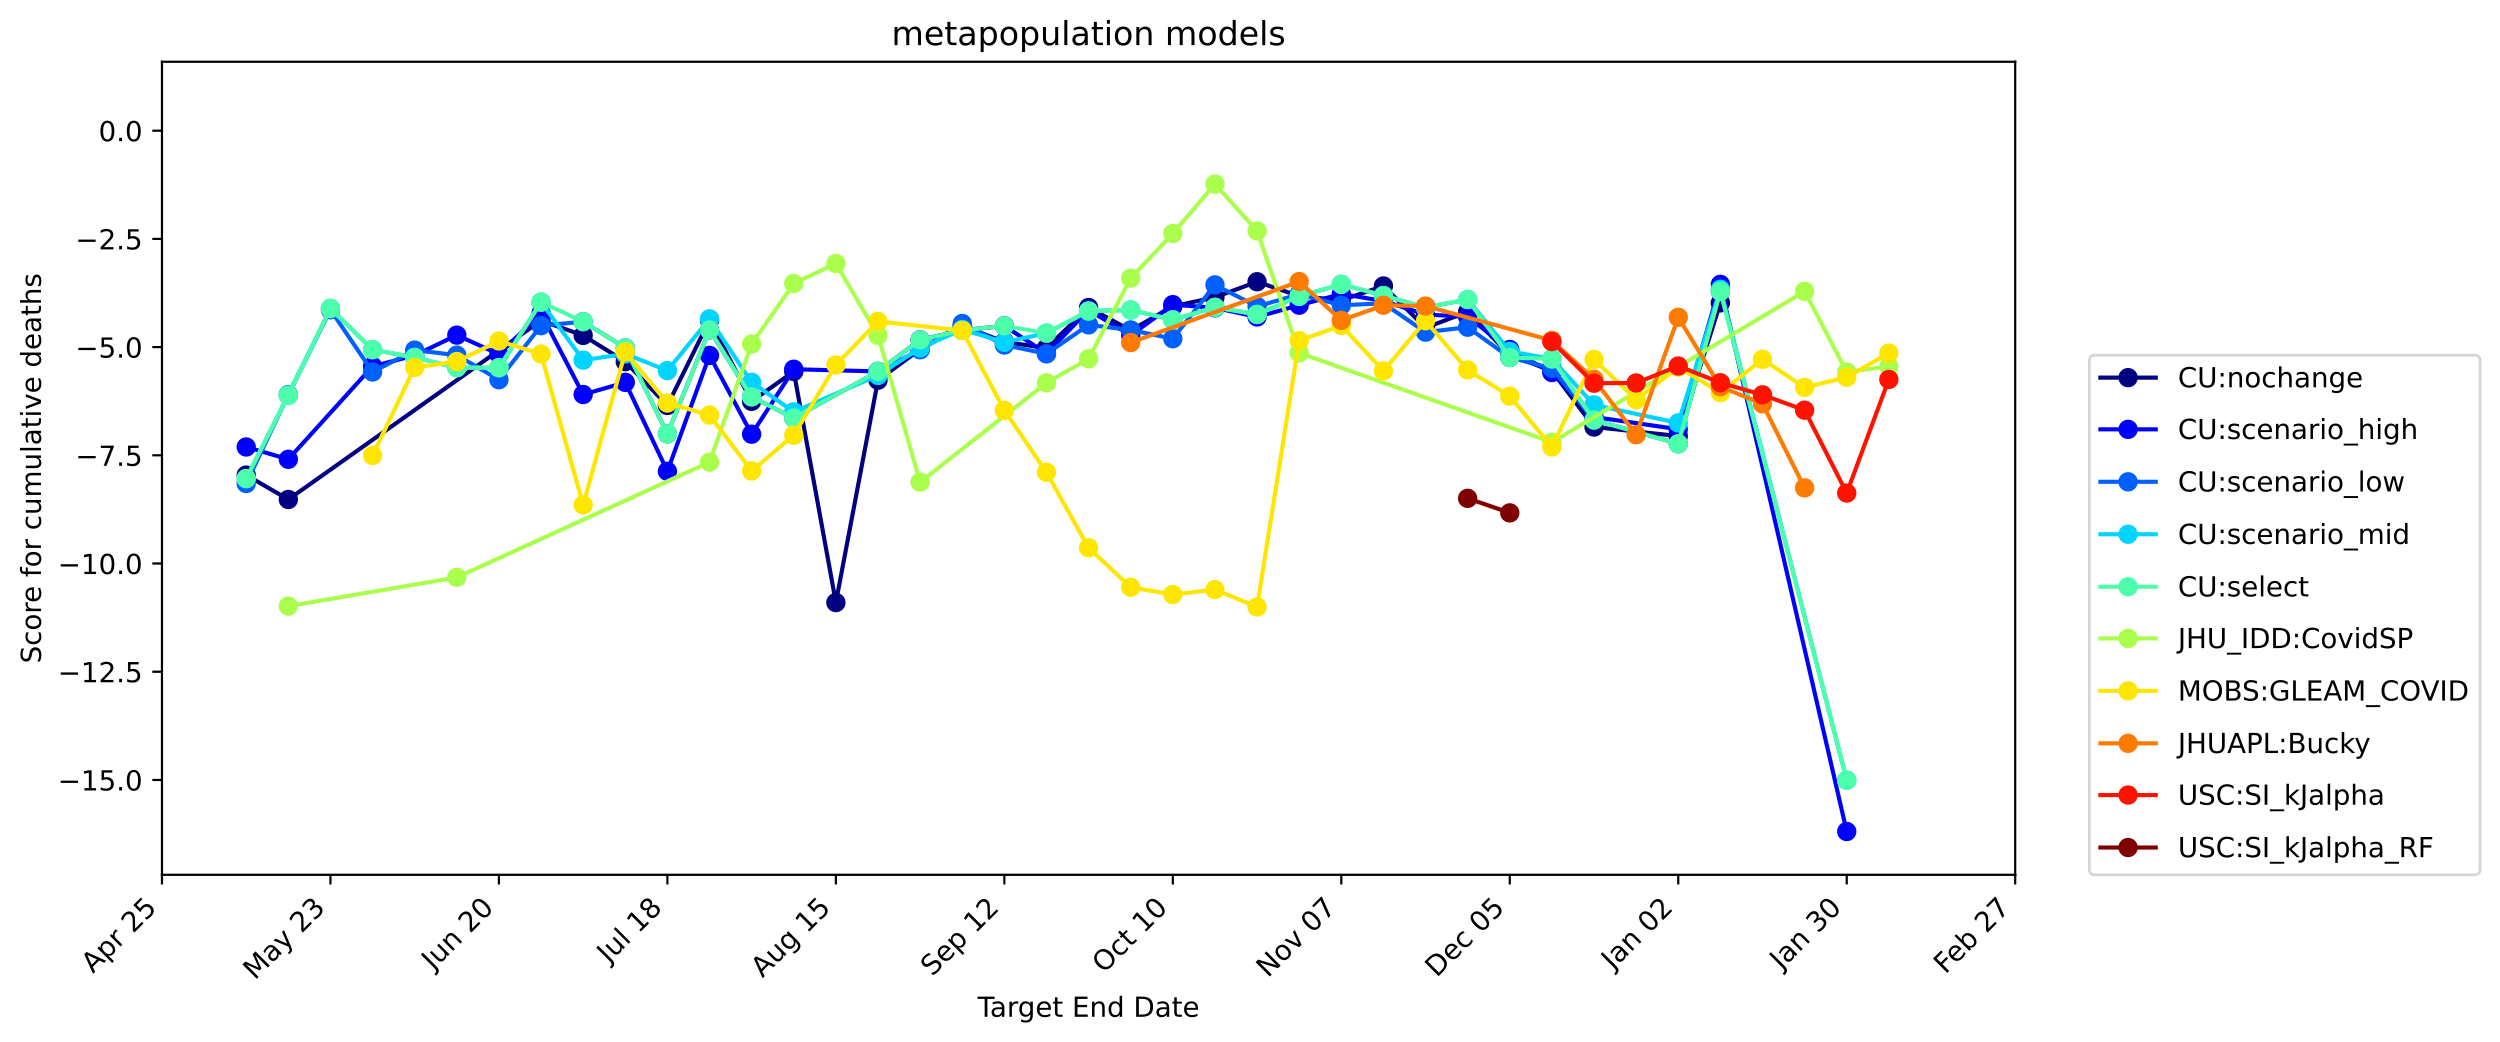 <?xml version="1.0" encoding="utf-8" standalone="no"?>
<!DOCTYPE svg PUBLIC "-//W3C//DTD SVG 1.1//EN"
  "http://www.w3.org/Graphics/SVG/1.1/DTD/svg11.dtd">
<!-- Created with matplotlib (https://matplotlib.org/) -->
<svg height="376.664pt" version="1.1" viewBox="0 0 903.289 376.664" width="903.289pt" xmlns="http://www.w3.org/2000/svg" xmlns:xlink="http://www.w3.org/1999/xlink">
 <defs>
  <style type="text/css">
*{stroke-linecap:butt;stroke-linejoin:round;}
  </style>
 </defs>
 <g id="figure_1">
  <g id="patch_1">
   <path d="M 0 376.664 
L 903.289 376.664 
L 903.289 0 
L 0 0 
z
" style="fill:#ffffff;"/>
  </g>
  <g id="axes_1">
   <g id="patch_2">
    <path d="M 58.523 316.078 
L 728.123 316.078 
L 728.123 22.318 
L 58.523 22.318 
z
" style="fill:#ffffff;"/>
   </g>
   <g id="matplotlib.axis_1">
    <g id="xtick_1">
     <g id="line2d_1">
      <defs>
       <path d="M 0 0 
L 0 3.5 
" id="m5a15e5e0f4" style="stroke:#000000;stroke-width:0.8;"/>
      </defs>
      <g>
       <use style="stroke:#000000;stroke-width:0.8;" x="58.523" xlink:href="#m5a15e5e0f4" y="316.078"/>
      </g>
     </g>
     <g id="text_1">
      <!-- Apr 25 -->
      <defs>
       <path d="M 34.188 63.188 
L 20.797 26.906 
L 47.609 26.906 
z
M 28.609 72.906 
L 39.797 72.906 
L 67.578 0 
L 57.328 0 
L 50.688 18.703 
L 17.828 18.703 
L 11.188 0 
L 0.781 0 
z
" id="DejaVuSans-65"/>
       <path d="M 18.109 8.203 
L 18.109 -20.797 
L 9.078 -20.797 
L 9.078 54.688 
L 18.109 54.688 
L 18.109 46.391 
Q 20.953 51.266 25.266 53.625 
Q 29.594 56 35.594 56 
Q 45.562 56 51.781 48.094 
Q 58.016 40.188 58.016 27.297 
Q 58.016 14.406 51.781 6.484 
Q 45.562 -1.422 35.594 -1.422 
Q 29.594 -1.422 25.266 0.953 
Q 20.953 3.328 18.109 8.203 
z
M 48.688 27.297 
Q 48.688 37.203 44.609 42.844 
Q 40.531 48.484 33.406 48.484 
Q 26.266 48.484 22.188 42.844 
Q 18.109 37.203 18.109 27.297 
Q 18.109 17.391 22.188 11.75 
Q 26.266 6.109 33.406 6.109 
Q 40.531 6.109 44.609 11.75 
Q 48.688 17.391 48.688 27.297 
z
" id="DejaVuSans-112"/>
       <path d="M 41.109 46.297 
Q 39.594 47.172 37.812 47.578 
Q 36.031 48 33.891 48 
Q 26.266 48 22.188 43.047 
Q 18.109 38.094 18.109 28.812 
L 18.109 0 
L 9.078 0 
L 9.078 54.688 
L 18.109 54.688 
L 18.109 46.188 
Q 20.953 51.172 25.484 53.578 
Q 30.031 56 36.531 56 
Q 37.453 56 38.578 55.875 
Q 39.703 55.766 41.062 55.516 
z
" id="DejaVuSans-114"/>
       <path id="DejaVuSans-32"/>
       <path d="M 19.188 8.297 
L 53.609 8.297 
L 53.609 0 
L 7.328 0 
L 7.328 8.297 
Q 12.938 14.109 22.625 23.891 
Q 32.328 33.688 34.812 36.531 
Q 39.547 41.844 41.422 45.531 
Q 43.312 49.219 43.312 52.781 
Q 43.312 58.594 39.234 62.25 
Q 35.156 65.922 28.609 65.922 
Q 23.969 65.922 18.812 64.312 
Q 13.672 62.703 7.812 59.422 
L 7.812 69.391 
Q 13.766 71.781 18.938 73 
Q 24.125 74.219 28.422 74.219 
Q 39.75 74.219 46.484 68.547 
Q 53.219 62.891 53.219 53.422 
Q 53.219 48.922 51.531 44.891 
Q 49.859 40.875 45.406 35.406 
Q 44.188 33.984 37.641 27.219 
Q 31.109 20.453 19.188 8.297 
z
" id="DejaVuSans-50"/>
       <path d="M 10.797 72.906 
L 49.516 72.906 
L 49.516 64.594 
L 19.828 64.594 
L 19.828 46.734 
Q 21.969 47.469 24.109 47.828 
Q 26.266 48.188 28.422 48.188 
Q 40.625 48.188 47.75 41.5 
Q 54.891 34.812 54.891 23.391 
Q 54.891 11.625 47.562 5.094 
Q 40.234 -1.422 26.906 -1.422 
Q 22.312 -1.422 17.547 -0.641 
Q 12.797 0.141 7.719 1.703 
L 7.719 11.625 
Q 12.109 9.234 16.797 8.062 
Q 21.484 6.891 26.703 6.891 
Q 35.156 6.891 40.078 11.328 
Q 45.016 15.766 45.016 23.391 
Q 45.016 31 40.078 35.438 
Q 35.156 39.891 26.703 39.891 
Q 22.75 39.891 18.812 39.016 
Q 14.891 38.141 10.797 36.281 
z
" id="DejaVuSans-53"/>
      </defs>
      <g transform="translate(33.575 351.929)rotate(-45)scale(0.1 -0.1)">
       <use xlink:href="#DejaVuSans-65"/>
       <use x="68.408" xlink:href="#DejaVuSans-112"/>
       <use x="131.885" xlink:href="#DejaVuSans-114"/>
       <use x="172.998" xlink:href="#DejaVuSans-32"/>
       <use x="204.785" xlink:href="#DejaVuSans-50"/>
       <use x="268.408" xlink:href="#DejaVuSans-53"/>
      </g>
     </g>
    </g>
    <g id="xtick_2">
     <g id="line2d_2">
      <g>
       <use style="stroke:#000000;stroke-width:0.8;" x="119.396" xlink:href="#m5a15e5e0f4" y="316.078"/>
      </g>
     </g>
     <g id="text_2">
      <!-- May 23 -->
      <defs>
       <path d="M 9.812 72.906 
L 24.516 72.906 
L 43.109 23.297 
L 61.812 72.906 
L 76.516 72.906 
L 76.516 0 
L 66.891 0 
L 66.891 64.016 
L 48.094 14.016 
L 38.188 14.016 
L 19.391 64.016 
L 19.391 0 
L 9.812 0 
z
" id="DejaVuSans-77"/>
       <path d="M 34.281 27.484 
Q 23.391 27.484 19.188 25 
Q 14.984 22.516 14.984 16.5 
Q 14.984 11.719 18.141 8.906 
Q 21.297 6.109 26.703 6.109 
Q 34.188 6.109 38.703 11.406 
Q 43.219 16.703 43.219 25.484 
L 43.219 27.484 
z
M 52.203 31.203 
L 52.203 0 
L 43.219 0 
L 43.219 8.297 
Q 40.141 3.328 35.547 0.953 
Q 30.953 -1.422 24.312 -1.422 
Q 15.922 -1.422 10.953 3.297 
Q 6 8.016 6 15.922 
Q 6 25.141 12.172 29.828 
Q 18.359 34.516 30.609 34.516 
L 43.219 34.516 
L 43.219 35.406 
Q 43.219 41.609 39.141 45 
Q 35.062 48.391 27.688 48.391 
Q 23 48.391 18.547 47.266 
Q 14.109 46.141 10.016 43.891 
L 10.016 52.203 
Q 14.938 54.109 19.578 55.047 
Q 24.219 56 28.609 56 
Q 40.484 56 46.344 49.844 
Q 52.203 43.703 52.203 31.203 
z
" id="DejaVuSans-97"/>
       <path d="M 32.172 -5.078 
Q 28.375 -14.844 24.75 -17.812 
Q 21.141 -20.797 15.094 -20.797 
L 7.906 -20.797 
L 7.906 -13.281 
L 13.188 -13.281 
Q 16.891 -13.281 18.938 -11.516 
Q 21 -9.766 23.484 -3.219 
L 25.094 0.875 
L 2.984 54.688 
L 12.5 54.688 
L 29.594 11.922 
L 46.688 54.688 
L 56.203 54.688 
z
" id="DejaVuSans-121"/>
       <path d="M 40.578 39.312 
Q 47.656 37.797 51.625 33 
Q 55.609 28.219 55.609 21.188 
Q 55.609 10.406 48.188 4.484 
Q 40.766 -1.422 27.094 -1.422 
Q 22.516 -1.422 17.656 -0.516 
Q 12.797 0.391 7.625 2.203 
L 7.625 11.719 
Q 11.719 9.328 16.594 8.109 
Q 21.484 6.891 26.812 6.891 
Q 36.078 6.891 40.938 10.547 
Q 45.797 14.203 45.797 21.188 
Q 45.797 27.641 41.281 31.266 
Q 36.766 34.906 28.719 34.906 
L 20.219 34.906 
L 20.219 43.016 
L 29.109 43.016 
Q 36.375 43.016 40.234 45.922 
Q 44.094 48.828 44.094 54.297 
Q 44.094 59.906 40.109 62.906 
Q 36.141 65.922 28.719 65.922 
Q 24.656 65.922 20.016 65.031 
Q 15.375 64.156 9.812 62.312 
L 9.812 71.094 
Q 15.438 72.656 20.344 73.438 
Q 25.25 74.219 29.594 74.219 
Q 40.828 74.219 47.359 69.109 
Q 53.906 64.016 53.906 55.328 
Q 53.906 49.266 50.438 45.094 
Q 46.969 40.922 40.578 39.312 
z
" id="DejaVuSans-51"/>
      </defs>
      <g transform="translate(92.061 354.316)rotate(-45)scale(0.1 -0.1)">
       <use xlink:href="#DejaVuSans-77"/>
       <use x="86.279" xlink:href="#DejaVuSans-97"/>
       <use x="147.559" xlink:href="#DejaVuSans-121"/>
       <use x="206.738" xlink:href="#DejaVuSans-32"/>
       <use x="238.525" xlink:href="#DejaVuSans-50"/>
       <use x="302.148" xlink:href="#DejaVuSans-51"/>
      </g>
     </g>
    </g>
    <g id="xtick_3">
     <g id="line2d_3">
      <g>
       <use style="stroke:#000000;stroke-width:0.8;" x="180.269" xlink:href="#m5a15e5e0f4" y="316.078"/>
      </g>
     </g>
     <g id="text_3">
      <!-- Jun 20 -->
      <defs>
       <path d="M 9.812 72.906 
L 19.672 72.906 
L 19.672 5.078 
Q 19.672 -8.109 14.672 -14.062 
Q 9.672 -20.016 -1.422 -20.016 
L -5.172 -20.016 
L -5.172 -11.719 
L -2.094 -11.719 
Q 4.438 -11.719 7.125 -8.047 
Q 9.812 -4.391 9.812 5.078 
z
" id="DejaVuSans-74"/>
       <path d="M 8.5 21.578 
L 8.5 54.688 
L 17.484 54.688 
L 17.484 21.922 
Q 17.484 14.156 20.5 10.266 
Q 23.531 6.391 29.594 6.391 
Q 36.859 6.391 41.078 11.031 
Q 45.312 15.672 45.312 23.688 
L 45.312 54.688 
L 54.297 54.688 
L 54.297 0 
L 45.312 0 
L 45.312 8.406 
Q 42.047 3.422 37.719 1 
Q 33.406 -1.422 27.688 -1.422 
Q 18.266 -1.422 13.375 4.438 
Q 8.5 10.297 8.5 21.578 
z
M 31.109 56 
z
" id="DejaVuSans-117"/>
       <path d="M 54.891 33.016 
L 54.891 0 
L 45.906 0 
L 45.906 32.719 
Q 45.906 40.484 42.875 44.328 
Q 39.844 48.188 33.797 48.188 
Q 26.516 48.188 22.312 43.547 
Q 18.109 38.922 18.109 30.906 
L 18.109 0 
L 9.078 0 
L 9.078 54.688 
L 18.109 54.688 
L 18.109 46.188 
Q 21.344 51.125 25.703 53.562 
Q 30.078 56 35.797 56 
Q 45.219 56 50.047 50.172 
Q 54.891 44.344 54.891 33.016 
z
" id="DejaVuSans-110"/>
       <path d="M 31.781 66.406 
Q 24.172 66.406 20.328 58.906 
Q 16.5 51.422 16.5 36.375 
Q 16.5 21.391 20.328 13.891 
Q 24.172 6.391 31.781 6.391 
Q 39.453 6.391 43.281 13.891 
Q 47.125 21.391 47.125 36.375 
Q 47.125 51.422 43.281 58.906 
Q 39.453 66.406 31.781 66.406 
z
M 31.781 74.219 
Q 44.047 74.219 50.516 64.516 
Q 56.984 54.828 56.984 36.375 
Q 56.984 17.969 50.516 8.266 
Q 44.047 -1.422 31.781 -1.422 
Q 19.531 -1.422 13.062 8.266 
Q 6.594 17.969 6.594 36.375 
Q 6.594 54.828 13.062 64.516 
Q 19.531 74.219 31.781 74.219 
z
" id="DejaVuSans-48"/>
      </defs>
      <g transform="translate(156.505 350.745)rotate(-45)scale(0.1 -0.1)">
       <use xlink:href="#DejaVuSans-74"/>
       <use x="29.492" xlink:href="#DejaVuSans-117"/>
       <use x="92.871" xlink:href="#DejaVuSans-110"/>
       <use x="156.25" xlink:href="#DejaVuSans-32"/>
       <use x="188.037" xlink:href="#DejaVuSans-50"/>
       <use x="251.66" xlink:href="#DejaVuSans-48"/>
      </g>
     </g>
    </g>
    <g id="xtick_4">
     <g id="line2d_4">
      <g>
       <use style="stroke:#000000;stroke-width:0.8;" x="241.142" xlink:href="#m5a15e5e0f4" y="316.078"/>
      </g>
     </g>
     <g id="text_4">
      <!-- Jul 18 -->
      <defs>
       <path d="M 9.422 75.984 
L 18.406 75.984 
L 18.406 0 
L 9.422 0 
z
" id="DejaVuSans-108"/>
       <path d="M 12.406 8.297 
L 28.516 8.297 
L 28.516 63.922 
L 10.984 60.406 
L 10.984 69.391 
L 28.422 72.906 
L 38.281 72.906 
L 38.281 8.297 
L 54.391 8.297 
L 54.391 0 
L 12.406 0 
z
" id="DejaVuSans-49"/>
       <path d="M 31.781 34.625 
Q 24.75 34.625 20.719 30.859 
Q 16.703 27.094 16.703 20.516 
Q 16.703 13.922 20.719 10.156 
Q 24.75 6.391 31.781 6.391 
Q 38.812 6.391 42.859 10.172 
Q 46.922 13.969 46.922 20.516 
Q 46.922 27.094 42.891 30.859 
Q 38.875 34.625 31.781 34.625 
z
M 21.922 38.812 
Q 15.578 40.375 12.031 44.719 
Q 8.5 49.078 8.5 55.328 
Q 8.5 64.062 14.719 69.141 
Q 20.953 74.219 31.781 74.219 
Q 42.672 74.219 48.875 69.141 
Q 55.078 64.062 55.078 55.328 
Q 55.078 49.078 51.531 44.719 
Q 48 40.375 41.703 38.812 
Q 48.828 37.156 52.797 32.312 
Q 56.781 27.484 56.781 20.516 
Q 56.781 9.906 50.312 4.234 
Q 43.844 -1.422 31.781 -1.422 
Q 19.734 -1.422 13.25 4.234 
Q 6.781 9.906 6.781 20.516 
Q 6.781 27.484 10.781 32.312 
Q 14.797 37.156 21.922 38.812 
z
M 18.312 54.391 
Q 18.312 48.734 21.844 45.562 
Q 25.391 42.391 31.781 42.391 
Q 38.141 42.391 41.719 45.562 
Q 45.312 48.734 45.312 54.391 
Q 45.312 60.062 41.719 63.234 
Q 38.141 66.406 31.781 66.406 
Q 25.391 66.406 21.844 63.234 
Q 18.312 60.062 18.312 54.391 
z
" id="DejaVuSans-56"/>
      </defs>
      <g transform="translate(219.894 348.228)rotate(-45)scale(0.1 -0.1)">
       <use xlink:href="#DejaVuSans-74"/>
       <use x="29.492" xlink:href="#DejaVuSans-117"/>
       <use x="92.871" xlink:href="#DejaVuSans-108"/>
       <use x="120.654" xlink:href="#DejaVuSans-32"/>
       <use x="152.441" xlink:href="#DejaVuSans-49"/>
       <use x="216.064" xlink:href="#DejaVuSans-56"/>
      </g>
     </g>
    </g>
    <g id="xtick_5">
     <g id="line2d_5">
      <g>
       <use style="stroke:#000000;stroke-width:0.8;" x="302.014" xlink:href="#m5a15e5e0f4" y="316.078"/>
      </g>
     </g>
     <g id="text_5">
      <!-- Aug 15 -->
      <defs>
       <path d="M 45.406 27.984 
Q 45.406 37.75 41.375 43.109 
Q 37.359 48.484 30.078 48.484 
Q 22.859 48.484 18.828 43.109 
Q 14.797 37.75 14.797 27.984 
Q 14.797 18.266 18.828 12.891 
Q 22.859 7.516 30.078 7.516 
Q 37.359 7.516 41.375 12.891 
Q 45.406 18.266 45.406 27.984 
z
M 54.391 6.781 
Q 54.391 -7.172 48.188 -13.984 
Q 42 -20.797 29.203 -20.797 
Q 24.469 -20.797 20.266 -20.094 
Q 16.062 -19.391 12.109 -17.922 
L 12.109 -9.188 
Q 16.062 -11.328 19.922 -12.344 
Q 23.781 -13.375 27.781 -13.375 
Q 36.625 -13.375 41.016 -8.766 
Q 45.406 -4.156 45.406 5.172 
L 45.406 9.625 
Q 42.625 4.781 38.281 2.391 
Q 33.938 0 27.875 0 
Q 17.828 0 11.672 7.656 
Q 5.516 15.328 5.516 27.984 
Q 5.516 40.672 11.672 48.328 
Q 17.828 56 27.875 56 
Q 33.938 56 38.281 53.609 
Q 42.625 51.219 45.406 46.391 
L 45.406 54.688 
L 54.391 54.688 
z
" id="DejaVuSans-103"/>
      </defs>
      <g transform="translate(275.491 353.504)rotate(-45)scale(0.1 -0.1)">
       <use xlink:href="#DejaVuSans-65"/>
       <use x="68.408" xlink:href="#DejaVuSans-117"/>
       <use x="131.787" xlink:href="#DejaVuSans-103"/>
       <use x="195.264" xlink:href="#DejaVuSans-32"/>
       <use x="227.051" xlink:href="#DejaVuSans-49"/>
       <use x="290.674" xlink:href="#DejaVuSans-53"/>
      </g>
     </g>
    </g>
    <g id="xtick_6">
     <g id="line2d_6">
      <g>
       <use style="stroke:#000000;stroke-width:0.8;" x="362.887" xlink:href="#m5a15e5e0f4" y="316.078"/>
      </g>
     </g>
     <g id="text_6">
      <!-- Sep 12 -->
      <defs>
       <path d="M 53.516 70.516 
L 53.516 60.891 
Q 47.906 63.578 42.922 64.891 
Q 37.938 66.219 33.297 66.219 
Q 25.25 66.219 20.875 63.094 
Q 16.5 59.969 16.5 54.203 
Q 16.5 49.359 19.406 46.891 
Q 22.312 44.438 30.422 42.922 
L 36.375 41.703 
Q 47.406 39.594 52.656 34.297 
Q 57.906 29 57.906 20.125 
Q 57.906 9.516 50.797 4.047 
Q 43.703 -1.422 29.984 -1.422 
Q 24.812 -1.422 18.969 -0.25 
Q 13.141 0.922 6.891 3.219 
L 6.891 13.375 
Q 12.891 10.016 18.656 8.297 
Q 24.422 6.594 29.984 6.594 
Q 38.422 6.594 43.016 9.906 
Q 47.609 13.234 47.609 19.391 
Q 47.609 24.75 44.312 27.781 
Q 41.016 30.812 33.5 32.328 
L 27.484 33.5 
Q 16.453 35.688 11.516 40.375 
Q 6.594 45.062 6.594 53.422 
Q 6.594 63.094 13.406 68.656 
Q 20.219 74.219 32.172 74.219 
Q 37.312 74.219 42.625 73.281 
Q 47.953 72.359 53.516 70.516 
z
" id="DejaVuSans-83"/>
       <path d="M 56.203 29.594 
L 56.203 25.203 
L 14.891 25.203 
Q 15.484 15.922 20.484 11.062 
Q 25.484 6.203 34.422 6.203 
Q 39.594 6.203 44.453 7.469 
Q 49.312 8.734 54.109 11.281 
L 54.109 2.781 
Q 49.266 0.734 44.188 -0.344 
Q 39.109 -1.422 33.891 -1.422 
Q 20.797 -1.422 13.156 6.188 
Q 5.516 13.812 5.516 26.812 
Q 5.516 40.234 12.766 48.109 
Q 20.016 56 32.328 56 
Q 43.359 56 49.781 48.891 
Q 56.203 41.797 56.203 29.594 
z
M 47.219 32.234 
Q 47.125 39.594 43.094 43.984 
Q 39.062 48.391 32.422 48.391 
Q 24.906 48.391 20.391 44.141 
Q 15.875 39.891 15.188 32.172 
z
" id="DejaVuSans-101"/>
      </defs>
      <g transform="translate(336.842 353.025)rotate(-45)scale(0.1 -0.1)">
       <use xlink:href="#DejaVuSans-83"/>
       <use x="63.477" xlink:href="#DejaVuSans-101"/>
       <use x="125" xlink:href="#DejaVuSans-112"/>
       <use x="188.477" xlink:href="#DejaVuSans-32"/>
       <use x="220.264" xlink:href="#DejaVuSans-49"/>
       <use x="283.887" xlink:href="#DejaVuSans-50"/>
      </g>
     </g>
    </g>
    <g id="xtick_7">
     <g id="line2d_7">
      <g>
       <use style="stroke:#000000;stroke-width:0.8;" x="423.76" xlink:href="#m5a15e5e0f4" y="316.078"/>
      </g>
     </g>
     <g id="text_7">
      <!-- Oct 10 -->
      <defs>
       <path d="M 39.406 66.219 
Q 28.656 66.219 22.328 58.203 
Q 16.016 50.203 16.016 36.375 
Q 16.016 22.609 22.328 14.594 
Q 28.656 6.594 39.406 6.594 
Q 50.141 6.594 56.422 14.594 
Q 62.703 22.609 62.703 36.375 
Q 62.703 50.203 56.422 58.203 
Q 50.141 66.219 39.406 66.219 
z
M 39.406 74.219 
Q 54.734 74.219 63.906 63.938 
Q 73.094 53.656 73.094 36.375 
Q 73.094 19.141 63.906 8.859 
Q 54.734 -1.422 39.406 -1.422 
Q 24.031 -1.422 14.812 8.828 
Q 5.609 19.094 5.609 36.375 
Q 5.609 53.656 14.812 63.938 
Q 24.031 74.219 39.406 74.219 
z
" id="DejaVuSans-79"/>
       <path d="M 48.781 52.594 
L 48.781 44.188 
Q 44.969 46.297 41.141 47.344 
Q 37.312 48.391 33.406 48.391 
Q 24.656 48.391 19.812 42.844 
Q 14.984 37.312 14.984 27.297 
Q 14.984 17.281 19.812 11.734 
Q 24.656 6.203 33.406 6.203 
Q 37.312 6.203 41.141 7.25 
Q 44.969 8.297 48.781 10.406 
L 48.781 2.094 
Q 45.016 0.344 40.984 -0.531 
Q 36.969 -1.422 32.422 -1.422 
Q 20.062 -1.422 12.781 6.344 
Q 5.516 14.109 5.516 27.297 
Q 5.516 40.672 12.859 48.328 
Q 20.219 56 33.016 56 
Q 37.156 56 41.109 55.141 
Q 45.062 54.297 48.781 52.594 
z
" id="DejaVuSans-99"/>
       <path d="M 18.312 70.219 
L 18.312 54.688 
L 36.812 54.688 
L 36.812 47.703 
L 18.312 47.703 
L 18.312 18.016 
Q 18.312 11.328 20.141 9.422 
Q 21.969 7.516 27.594 7.516 
L 36.812 7.516 
L 36.812 0 
L 27.594 0 
Q 17.188 0 13.234 3.875 
Q 9.281 7.766 9.281 18.016 
L 9.281 47.703 
L 2.688 47.703 
L 2.688 54.688 
L 9.281 54.688 
L 9.281 70.219 
z
" id="DejaVuSans-116"/>
      </defs>
      <g transform="translate(398.818 351.923)rotate(-45)scale(0.1 -0.1)">
       <use xlink:href="#DejaVuSans-79"/>
       <use x="78.711" xlink:href="#DejaVuSans-99"/>
       <use x="133.691" xlink:href="#DejaVuSans-116"/>
       <use x="172.9" xlink:href="#DejaVuSans-32"/>
       <use x="204.688" xlink:href="#DejaVuSans-49"/>
       <use x="268.311" xlink:href="#DejaVuSans-48"/>
      </g>
     </g>
    </g>
    <g id="xtick_8">
     <g id="line2d_8">
      <g>
       <use style="stroke:#000000;stroke-width:0.8;" x="484.633" xlink:href="#m5a15e5e0f4" y="316.078"/>
      </g>
     </g>
     <g id="text_8">
      <!-- Nov 07 -->
      <defs>
       <path d="M 9.812 72.906 
L 23.094 72.906 
L 55.422 11.922 
L 55.422 72.906 
L 64.984 72.906 
L 64.984 0 
L 51.703 0 
L 19.391 60.984 
L 19.391 0 
L 9.812 0 
z
" id="DejaVuSans-78"/>
       <path d="M 30.609 48.391 
Q 23.391 48.391 19.188 42.75 
Q 14.984 37.109 14.984 27.297 
Q 14.984 17.484 19.156 11.844 
Q 23.344 6.203 30.609 6.203 
Q 37.797 6.203 41.984 11.859 
Q 46.188 17.531 46.188 27.297 
Q 46.188 37.016 41.984 42.703 
Q 37.797 48.391 30.609 48.391 
z
M 30.609 56 
Q 42.328 56 49.016 48.375 
Q 55.719 40.766 55.719 27.297 
Q 55.719 13.875 49.016 6.219 
Q 42.328 -1.422 30.609 -1.422 
Q 18.844 -1.422 12.172 6.219 
Q 5.516 13.875 5.516 27.297 
Q 5.516 40.766 12.172 48.375 
Q 18.844 56 30.609 56 
z
" id="DejaVuSans-111"/>
       <path d="M 2.984 54.688 
L 12.5 54.688 
L 29.594 8.797 
L 46.688 54.688 
L 56.203 54.688 
L 35.688 0 
L 23.484 0 
z
" id="DejaVuSans-118"/>
       <path d="M 8.203 72.906 
L 55.078 72.906 
L 55.078 68.703 
L 28.609 0 
L 18.312 0 
L 43.219 64.594 
L 8.203 64.594 
z
" id="DejaVuSans-55"/>
      </defs>
      <g transform="translate(458.115 353.498)rotate(-45)scale(0.1 -0.1)">
       <use xlink:href="#DejaVuSans-78"/>
       <use x="74.805" xlink:href="#DejaVuSans-111"/>
       <use x="135.986" xlink:href="#DejaVuSans-118"/>
       <use x="195.166" xlink:href="#DejaVuSans-32"/>
       <use x="226.953" xlink:href="#DejaVuSans-48"/>
       <use x="290.576" xlink:href="#DejaVuSans-55"/>
      </g>
     </g>
    </g>
    <g id="xtick_9">
     <g id="line2d_9">
      <g>
       <use style="stroke:#000000;stroke-width:0.8;" x="545.505" xlink:href="#m5a15e5e0f4" y="316.078"/>
      </g>
     </g>
     <g id="text_9">
      <!-- Dec 05 -->
      <defs>
       <path d="M 19.672 64.797 
L 19.672 8.109 
L 31.594 8.109 
Q 46.688 8.109 53.688 14.938 
Q 60.688 21.781 60.688 36.531 
Q 60.688 51.172 53.688 57.984 
Q 46.688 64.797 31.594 64.797 
z
M 9.812 72.906 
L 30.078 72.906 
Q 51.266 72.906 61.172 64.094 
Q 71.094 55.281 71.094 36.531 
Q 71.094 17.672 61.125 8.828 
Q 51.172 0 30.078 0 
L 9.812 0 
z
" id="DejaVuSans-68"/>
      </defs>
      <g transform="translate(519.106 353.38)rotate(-45)scale(0.1 -0.1)">
       <use xlink:href="#DejaVuSans-68"/>
       <use x="77.002" xlink:href="#DejaVuSans-101"/>
       <use x="138.525" xlink:href="#DejaVuSans-99"/>
       <use x="193.506" xlink:href="#DejaVuSans-32"/>
       <use x="225.293" xlink:href="#DejaVuSans-48"/>
       <use x="288.916" xlink:href="#DejaVuSans-53"/>
      </g>
     </g>
    </g>
    <g id="xtick_10">
     <g id="line2d_10">
      <g>
       <use style="stroke:#000000;stroke-width:0.8;" x="606.378" xlink:href="#m5a15e5e0f4" y="316.078"/>
      </g>
     </g>
     <g id="text_10">
      <!-- Jan 02 -->
      <g transform="translate(582.762 350.597)rotate(-45)scale(0.1 -0.1)">
       <use xlink:href="#DejaVuSans-74"/>
       <use x="29.492" xlink:href="#DejaVuSans-97"/>
       <use x="90.771" xlink:href="#DejaVuSans-110"/>
       <use x="154.15" xlink:href="#DejaVuSans-32"/>
       <use x="185.938" xlink:href="#DejaVuSans-48"/>
       <use x="249.561" xlink:href="#DejaVuSans-50"/>
      </g>
     </g>
    </g>
    <g id="xtick_11">
     <g id="line2d_11">
      <g>
       <use style="stroke:#000000;stroke-width:0.8;" x="667.251" xlink:href="#m5a15e5e0f4" y="316.078"/>
      </g>
     </g>
     <g id="text_11">
      <!-- Jan 30 -->
      <g transform="translate(643.634 350.597)rotate(-45)scale(0.1 -0.1)">
       <use xlink:href="#DejaVuSans-74"/>
       <use x="29.492" xlink:href="#DejaVuSans-97"/>
       <use x="90.771" xlink:href="#DejaVuSans-110"/>
       <use x="154.15" xlink:href="#DejaVuSans-32"/>
       <use x="185.938" xlink:href="#DejaVuSans-51"/>
       <use x="249.561" xlink:href="#DejaVuSans-48"/>
      </g>
     </g>
    </g>
    <g id="xtick_12">
     <g id="line2d_12">
      <g>
       <use style="stroke:#000000;stroke-width:0.8;" x="728.123" xlink:href="#m5a15e5e0f4" y="316.078"/>
      </g>
     </g>
     <g id="text_12">
      <!-- Feb 27 -->
      <defs>
       <path d="M 9.812 72.906 
L 51.703 72.906 
L 51.703 64.594 
L 19.672 64.594 
L 19.672 43.109 
L 48.578 43.109 
L 48.578 34.812 
L 19.672 34.812 
L 19.672 0 
L 9.812 0 
z
" id="DejaVuSans-70"/>
       <path d="M 48.688 27.297 
Q 48.688 37.203 44.609 42.844 
Q 40.531 48.484 33.406 48.484 
Q 26.266 48.484 22.188 42.844 
Q 18.109 37.203 18.109 27.297 
Q 18.109 17.391 22.188 11.75 
Q 26.266 6.109 33.406 6.109 
Q 40.531 6.109 44.609 11.75 
Q 48.688 17.391 48.688 27.297 
z
M 18.109 46.391 
Q 20.953 51.266 25.266 53.625 
Q 29.594 56 35.594 56 
Q 45.562 56 51.781 48.094 
Q 58.016 40.188 58.016 27.297 
Q 58.016 14.406 51.781 6.484 
Q 45.562 -1.422 35.594 -1.422 
Q 29.594 -1.422 25.266 0.953 
Q 20.953 3.328 18.109 8.203 
L 18.109 0 
L 9.078 0 
L 9.078 75.984 
L 18.109 75.984 
z
" id="DejaVuSans-98"/>
      </defs>
      <g transform="translate(702.89 352.214)rotate(-45)scale(0.1 -0.1)">
       <use xlink:href="#DejaVuSans-70"/>
       <use x="52.02" xlink:href="#DejaVuSans-101"/>
       <use x="113.543" xlink:href="#DejaVuSans-98"/>
       <use x="177.02" xlink:href="#DejaVuSans-32"/>
       <use x="208.807" xlink:href="#DejaVuSans-50"/>
       <use x="272.43" xlink:href="#DejaVuSans-55"/>
      </g>
     </g>
    </g>
    <g id="text_13">
     <!-- Target End Date -->
     <defs>
      <path d="M -0.297 72.906 
L 61.375 72.906 
L 61.375 64.594 
L 35.5 64.594 
L 35.5 0 
L 25.594 0 
L 25.594 64.594 
L -0.297 64.594 
z
" id="DejaVuSans-84"/>
      <path d="M 9.812 72.906 
L 55.906 72.906 
L 55.906 64.594 
L 19.672 64.594 
L 19.672 43.016 
L 54.391 43.016 
L 54.391 34.719 
L 19.672 34.719 
L 19.672 8.297 
L 56.781 8.297 
L 56.781 0 
L 9.812 0 
z
" id="DejaVuSans-69"/>
      <path d="M 45.406 46.391 
L 45.406 75.984 
L 54.391 75.984 
L 54.391 0 
L 45.406 0 
L 45.406 8.203 
Q 42.578 3.328 38.25 0.953 
Q 33.938 -1.422 27.875 -1.422 
Q 17.969 -1.422 11.734 6.484 
Q 5.516 14.406 5.516 27.297 
Q 5.516 40.188 11.734 48.094 
Q 17.969 56 27.875 56 
Q 33.938 56 38.25 53.625 
Q 42.578 51.266 45.406 46.391 
z
M 14.797 27.297 
Q 14.797 17.391 18.875 11.75 
Q 22.953 6.109 30.078 6.109 
Q 37.203 6.109 41.297 11.75 
Q 45.406 17.391 45.406 27.297 
Q 45.406 37.203 41.297 42.844 
Q 37.203 48.484 30.078 48.484 
Q 22.953 48.484 18.875 42.844 
Q 14.797 37.203 14.797 27.297 
z
" id="DejaVuSans-100"/>
     </defs>
     <g transform="translate(353.22 367.385)scale(0.1 -0.1)">
      <use xlink:href="#DejaVuSans-84"/>
      <use x="44.584" xlink:href="#DejaVuSans-97"/>
      <use x="105.863" xlink:href="#DejaVuSans-114"/>
      <use x="145.227" xlink:href="#DejaVuSans-103"/>
      <use x="208.703" xlink:href="#DejaVuSans-101"/>
      <use x="270.227" xlink:href="#DejaVuSans-116"/>
      <use x="309.436" xlink:href="#DejaVuSans-32"/>
      <use x="341.223" xlink:href="#DejaVuSans-69"/>
      <use x="404.406" xlink:href="#DejaVuSans-110"/>
      <use x="467.785" xlink:href="#DejaVuSans-100"/>
      <use x="531.262" xlink:href="#DejaVuSans-32"/>
      <use x="563.049" xlink:href="#DejaVuSans-68"/>
      <use x="640.051" xlink:href="#DejaVuSans-97"/>
      <use x="701.33" xlink:href="#DejaVuSans-116"/>
      <use x="740.539" xlink:href="#DejaVuSans-101"/>
     </g>
    </g>
   </g>
   <g id="matplotlib.axis_2">
    <g id="ytick_1">
     <g id="line2d_13">
      <defs>
       <path d="M 0 0 
L -3.5 0 
" id="mceca7bb9b3" style="stroke:#000000;stroke-width:0.8;"/>
      </defs>
      <g>
       <use style="stroke:#000000;stroke-width:0.8;" x="58.523" xlink:href="#mceca7bb9b3" y="281.805"/>
      </g>
     </g>
     <g id="text_14">
      <!-- −15.0 -->
      <defs>
       <path d="M 10.594 35.5 
L 73.188 35.5 
L 73.188 27.203 
L 10.594 27.203 
z
" id="DejaVuSans-8722"/>
       <path d="M 10.688 12.406 
L 21 12.406 
L 21 0 
L 10.688 0 
z
" id="DejaVuSans-46"/>
      </defs>
      <g transform="translate(20.878 285.604)scale(0.1 -0.1)">
       <use xlink:href="#DejaVuSans-8722"/>
       <use x="83.789" xlink:href="#DejaVuSans-49"/>
       <use x="147.412" xlink:href="#DejaVuSans-53"/>
       <use x="211.035" xlink:href="#DejaVuSans-46"/>
       <use x="242.822" xlink:href="#DejaVuSans-48"/>
      </g>
     </g>
    </g>
    <g id="ytick_2">
     <g id="line2d_14">
      <g>
       <use style="stroke:#000000;stroke-width:0.8;" x="58.523" xlink:href="#mceca7bb9b3" y="242.708"/>
      </g>
     </g>
     <g id="text_15">
      <!-- −12.5 -->
      <g transform="translate(20.878 246.507)scale(0.1 -0.1)">
       <use xlink:href="#DejaVuSans-8722"/>
       <use x="83.789" xlink:href="#DejaVuSans-49"/>
       <use x="147.412" xlink:href="#DejaVuSans-50"/>
       <use x="211.035" xlink:href="#DejaVuSans-46"/>
       <use x="242.822" xlink:href="#DejaVuSans-53"/>
      </g>
     </g>
    </g>
    <g id="ytick_3">
     <g id="line2d_15">
      <g>
       <use style="stroke:#000000;stroke-width:0.8;" x="58.523" xlink:href="#mceca7bb9b3" y="203.61"/>
      </g>
     </g>
     <g id="text_16">
      <!-- −10.0 -->
      <g transform="translate(20.878 207.41)scale(0.1 -0.1)">
       <use xlink:href="#DejaVuSans-8722"/>
       <use x="83.789" xlink:href="#DejaVuSans-49"/>
       <use x="147.412" xlink:href="#DejaVuSans-48"/>
       <use x="211.035" xlink:href="#DejaVuSans-46"/>
       <use x="242.822" xlink:href="#DejaVuSans-48"/>
      </g>
     </g>
    </g>
    <g id="ytick_4">
     <g id="line2d_16">
      <g>
       <use style="stroke:#000000;stroke-width:0.8;" x="58.523" xlink:href="#mceca7bb9b3" y="164.513"/>
      </g>
     </g>
     <g id="text_17">
      <!-- −7.5 -->
      <g transform="translate(27.241 168.312)scale(0.1 -0.1)">
       <use xlink:href="#DejaVuSans-8722"/>
       <use x="83.789" xlink:href="#DejaVuSans-55"/>
       <use x="147.412" xlink:href="#DejaVuSans-46"/>
       <use x="179.199" xlink:href="#DejaVuSans-53"/>
      </g>
     </g>
    </g>
    <g id="ytick_5">
     <g id="line2d_17">
      <g>
       <use style="stroke:#000000;stroke-width:0.8;" x="58.523" xlink:href="#mceca7bb9b3" y="125.416"/>
      </g>
     </g>
     <g id="text_18">
      <!-- −5.0 -->
      <g transform="translate(27.241 129.215)scale(0.1 -0.1)">
       <use xlink:href="#DejaVuSans-8722"/>
       <use x="83.789" xlink:href="#DejaVuSans-53"/>
       <use x="147.412" xlink:href="#DejaVuSans-46"/>
       <use x="179.199" xlink:href="#DejaVuSans-48"/>
      </g>
     </g>
    </g>
    <g id="ytick_6">
     <g id="line2d_18">
      <g>
       <use style="stroke:#000000;stroke-width:0.8;" x="58.523" xlink:href="#mceca7bb9b3" y="86.318"/>
      </g>
     </g>
     <g id="text_19">
      <!-- −2.5 -->
      <g transform="translate(27.241 90.117)scale(0.1 -0.1)">
       <use xlink:href="#DejaVuSans-8722"/>
       <use x="83.789" xlink:href="#DejaVuSans-50"/>
       <use x="147.412" xlink:href="#DejaVuSans-46"/>
       <use x="179.199" xlink:href="#DejaVuSans-53"/>
      </g>
     </g>
    </g>
    <g id="ytick_7">
     <g id="line2d_19">
      <g>
       <use style="stroke:#000000;stroke-width:0.8;" x="58.523" xlink:href="#mceca7bb9b3" y="47.221"/>
      </g>
     </g>
     <g id="text_20">
      <!-- 0.0 -->
      <g transform="translate(35.62 51.02)scale(0.1 -0.1)">
       <use xlink:href="#DejaVuSans-48"/>
       <use x="63.623" xlink:href="#DejaVuSans-46"/>
       <use x="95.41" xlink:href="#DejaVuSans-48"/>
      </g>
     </g>
    </g>
    <g id="text_21">
     <!-- Score for cumulative deaths -->
     <defs>
      <path d="M 37.109 75.984 
L 37.109 68.5 
L 28.516 68.5 
Q 23.688 68.5 21.797 66.547 
Q 19.922 64.594 19.922 59.516 
L 19.922 54.688 
L 34.719 54.688 
L 34.719 47.703 
L 19.922 47.703 
L 19.922 0 
L 10.891 0 
L 10.891 47.703 
L 2.297 47.703 
L 2.297 54.688 
L 10.891 54.688 
L 10.891 58.5 
Q 10.891 67.625 15.141 71.797 
Q 19.391 75.984 28.609 75.984 
z
" id="DejaVuSans-102"/>
      <path d="M 52 44.188 
Q 55.375 50.25 60.062 53.125 
Q 64.75 56 71.094 56 
Q 79.641 56 84.281 50.016 
Q 88.922 44.047 88.922 33.016 
L 88.922 0 
L 79.891 0 
L 79.891 32.719 
Q 79.891 40.578 77.094 44.375 
Q 74.312 48.188 68.609 48.188 
Q 61.625 48.188 57.562 43.547 
Q 53.516 38.922 53.516 30.906 
L 53.516 0 
L 44.484 0 
L 44.484 32.719 
Q 44.484 40.625 41.703 44.406 
Q 38.922 48.188 33.109 48.188 
Q 26.219 48.188 22.156 43.531 
Q 18.109 38.875 18.109 30.906 
L 18.109 0 
L 9.078 0 
L 9.078 54.688 
L 18.109 54.688 
L 18.109 46.188 
Q 21.188 51.219 25.484 53.609 
Q 29.781 56 35.688 56 
Q 41.656 56 45.828 52.969 
Q 50 49.953 52 44.188 
z
" id="DejaVuSans-109"/>
      <path d="M 9.422 54.688 
L 18.406 54.688 
L 18.406 0 
L 9.422 0 
z
M 9.422 75.984 
L 18.406 75.984 
L 18.406 64.594 
L 9.422 64.594 
z
" id="DejaVuSans-105"/>
      <path d="M 54.891 33.016 
L 54.891 0 
L 45.906 0 
L 45.906 32.719 
Q 45.906 40.484 42.875 44.328 
Q 39.844 48.188 33.797 48.188 
Q 26.516 48.188 22.312 43.547 
Q 18.109 38.922 18.109 30.906 
L 18.109 0 
L 9.078 0 
L 9.078 75.984 
L 18.109 75.984 
L 18.109 46.188 
Q 21.344 51.125 25.703 53.562 
Q 30.078 56 35.797 56 
Q 45.219 56 50.047 50.172 
Q 54.891 44.344 54.891 33.016 
z
" id="DejaVuSans-104"/>
      <path d="M 44.281 53.078 
L 44.281 44.578 
Q 40.484 46.531 36.375 47.5 
Q 32.281 48.484 27.875 48.484 
Q 21.188 48.484 17.844 46.438 
Q 14.5 44.391 14.5 40.281 
Q 14.5 37.156 16.891 35.375 
Q 19.281 33.594 26.516 31.984 
L 29.594 31.297 
Q 39.156 29.25 43.188 25.516 
Q 47.219 21.781 47.219 15.094 
Q 47.219 7.469 41.188 3.016 
Q 35.156 -1.422 24.609 -1.422 
Q 20.219 -1.422 15.453 -0.562 
Q 10.688 0.297 5.422 2 
L 5.422 11.281 
Q 10.406 8.688 15.234 7.391 
Q 20.062 6.109 24.812 6.109 
Q 31.156 6.109 34.562 8.281 
Q 37.984 10.453 37.984 14.406 
Q 37.984 18.062 35.516 20.016 
Q 33.062 21.969 24.703 23.781 
L 21.578 24.516 
Q 13.234 26.266 9.516 29.906 
Q 5.812 33.547 5.812 39.891 
Q 5.812 47.609 11.281 51.797 
Q 16.75 56 26.812 56 
Q 31.781 56 36.172 55.266 
Q 40.578 54.547 44.281 53.078 
z
" id="DejaVuSans-115"/>
     </defs>
     <g transform="translate(14.798 239.686)rotate(-90)scale(0.1 -0.1)">
      <use xlink:href="#DejaVuSans-83"/>
      <use x="63.477" xlink:href="#DejaVuSans-99"/>
      <use x="118.457" xlink:href="#DejaVuSans-111"/>
      <use x="179.639" xlink:href="#DejaVuSans-114"/>
      <use x="218.502" xlink:href="#DejaVuSans-101"/>
      <use x="280.025" xlink:href="#DejaVuSans-32"/>
      <use x="311.812" xlink:href="#DejaVuSans-102"/>
      <use x="347.018" xlink:href="#DejaVuSans-111"/>
      <use x="408.199" xlink:href="#DejaVuSans-114"/>
      <use x="449.312" xlink:href="#DejaVuSans-32"/>
      <use x="481.1" xlink:href="#DejaVuSans-99"/>
      <use x="536.08" xlink:href="#DejaVuSans-117"/>
      <use x="599.459" xlink:href="#DejaVuSans-109"/>
      <use x="696.871" xlink:href="#DejaVuSans-117"/>
      <use x="760.25" xlink:href="#DejaVuSans-108"/>
      <use x="788.033" xlink:href="#DejaVuSans-97"/>
      <use x="849.312" xlink:href="#DejaVuSans-116"/>
      <use x="888.521" xlink:href="#DejaVuSans-105"/>
      <use x="916.305" xlink:href="#DejaVuSans-118"/>
      <use x="975.484" xlink:href="#DejaVuSans-101"/>
      <use x="1037.008" xlink:href="#DejaVuSans-32"/>
      <use x="1068.795" xlink:href="#DejaVuSans-100"/>
      <use x="1132.271" xlink:href="#DejaVuSans-101"/>
      <use x="1193.795" xlink:href="#DejaVuSans-97"/>
      <use x="1255.074" xlink:href="#DejaVuSans-116"/>
      <use x="1294.283" xlink:href="#DejaVuSans-104"/>
      <use x="1357.662" xlink:href="#DejaVuSans-115"/>
     </g>
    </g>
   </g>
   <g id="line2d_20">
    <path clip-path="url(#p87af57f934)" d="M 88.96 171.653 
L 104.178 180.469 
L 195.487 115.828 
L 210.705 121.191 
L 225.923 130.673 
L 241.142 146.503 
L 256.36 115.674 
L 271.578 145.008 
L 286.796 134.207 
L 302.014 217.714 
L 317.233 137.366 
L 332.451 126.216 
L 347.669 117.727 
L 362.887 123.529 
L 378.105 125.779 
L 393.323 111.107 
L 408.542 119.385 
L 423.76 110.688 
L 438.978 107.426 
L 454.196 101.796 
L 469.414 106.999 
L 484.633 108.514 
L 499.851 103.33 
L 515.069 118.438 
L 530.287 112.676 
L 545.505 128.3 
L 560.723 134.016 
L 575.942 154.286 
L 606.378 157.559 
L 621.596 109.439 
" style="fill:none;stroke:#000080;stroke-linecap:square;stroke-width:1.5;"/>
    <defs>
     <path d="M 0 3 
C 0.796 3 1.559 2.684 2.121 2.121 
C 2.684 1.559 3 0.796 3 0 
C 3 -0.796 2.684 -1.559 2.121 -2.121 
C 1.559 -2.684 0.796 -3 0 -3 
C -0.796 -3 -1.559 -2.684 -2.121 -2.121 
C -2.684 -1.559 -3 -0.796 -3 0 
C -3 0.796 -2.684 1.559 -2.121 2.121 
C -1.559 2.684 -0.796 3 0 3 
z
" id="m16ee36a491" style="stroke:#000080;"/>
    </defs>
    <g clip-path="url(#p87af57f934)">
     <use style="fill:#000080;stroke:#000080;" x="88.96" xlink:href="#m16ee36a491" y="171.653"/>
     <use style="fill:#000080;stroke:#000080;" x="104.178" xlink:href="#m16ee36a491" y="180.469"/>
     <use style="fill:#000080;stroke:#000080;" x="195.487" xlink:href="#m16ee36a491" y="115.828"/>
     <use style="fill:#000080;stroke:#000080;" x="210.705" xlink:href="#m16ee36a491" y="121.191"/>
     <use style="fill:#000080;stroke:#000080;" x="225.923" xlink:href="#m16ee36a491" y="130.673"/>
     <use style="fill:#000080;stroke:#000080;" x="241.142" xlink:href="#m16ee36a491" y="146.503"/>
     <use style="fill:#000080;stroke:#000080;" x="256.36" xlink:href="#m16ee36a491" y="115.674"/>
     <use style="fill:#000080;stroke:#000080;" x="271.578" xlink:href="#m16ee36a491" y="145.008"/>
     <use style="fill:#000080;stroke:#000080;" x="286.796" xlink:href="#m16ee36a491" y="134.207"/>
     <use style="fill:#000080;stroke:#000080;" x="302.014" xlink:href="#m16ee36a491" y="217.714"/>
     <use style="fill:#000080;stroke:#000080;" x="317.233" xlink:href="#m16ee36a491" y="137.366"/>
     <use style="fill:#000080;stroke:#000080;" x="332.451" xlink:href="#m16ee36a491" y="126.216"/>
     <use style="fill:#000080;stroke:#000080;" x="347.669" xlink:href="#m16ee36a491" y="117.727"/>
     <use style="fill:#000080;stroke:#000080;" x="362.887" xlink:href="#m16ee36a491" y="123.529"/>
     <use style="fill:#000080;stroke:#000080;" x="378.105" xlink:href="#m16ee36a491" y="125.779"/>
     <use style="fill:#000080;stroke:#000080;" x="393.323" xlink:href="#m16ee36a491" y="111.107"/>
     <use style="fill:#000080;stroke:#000080;" x="408.542" xlink:href="#m16ee36a491" y="119.385"/>
     <use style="fill:#000080;stroke:#000080;" x="423.76" xlink:href="#m16ee36a491" y="110.688"/>
     <use style="fill:#000080;stroke:#000080;" x="438.978" xlink:href="#m16ee36a491" y="107.426"/>
     <use style="fill:#000080;stroke:#000080;" x="454.196" xlink:href="#m16ee36a491" y="101.796"/>
     <use style="fill:#000080;stroke:#000080;" x="469.414" xlink:href="#m16ee36a491" y="106.999"/>
     <use style="fill:#000080;stroke:#000080;" x="484.633" xlink:href="#m16ee36a491" y="108.514"/>
     <use style="fill:#000080;stroke:#000080;" x="499.851" xlink:href="#m16ee36a491" y="103.33"/>
     <use style="fill:#000080;stroke:#000080;" x="515.069" xlink:href="#m16ee36a491" y="118.438"/>
     <use style="fill:#000080;stroke:#000080;" x="530.287" xlink:href="#m16ee36a491" y="112.676"/>
     <use style="fill:#000080;stroke:#000080;" x="545.505" xlink:href="#m16ee36a491" y="128.3"/>
     <use style="fill:#000080;stroke:#000080;" x="560.723" xlink:href="#m16ee36a491" y="134.016"/>
     <use style="fill:#000080;stroke:#000080;" x="575.942" xlink:href="#m16ee36a491" y="154.286"/>
     <use style="fill:#000080;stroke:#000080;" x="606.378" xlink:href="#m16ee36a491" y="157.559"/>
     <use style="fill:#000080;stroke:#000080;" x="621.596" xlink:href="#m16ee36a491" y="109.439"/>
    </g>
   </g>
   <g id="line2d_21">
    <path clip-path="url(#p87af57f934)" d="M 88.96 161.502 
L 104.178 165.948 
L 134.614 132.346 
L 149.833 128.43 
L 165.051 121.088 
L 180.269 127.991 
L 195.487 113.244 
L 210.705 142.552 
L 225.923 138.149 
L 241.142 170.287 
L 256.36 128.411 
L 271.578 156.876 
L 286.796 133.406 
L 317.233 134.203 
L 332.451 122.777 
L 347.669 119.357 
L 362.887 117.738 
L 378.105 127.728 
L 393.323 112.042 
L 408.542 121.19 
L 423.76 110.066 
L 438.978 111.232 
L 454.196 114.511 
L 469.414 110.268 
L 484.633 106.216 
L 499.851 108.738 
L 515.069 113.651 
L 530.287 114.447 
L 545.505 126.283 
L 560.723 134.601 
L 575.942 150.673 
L 606.378 155.092 
L 621.596 102.749 
L 667.251 300.439 
" style="fill:none;stroke:#0000ff;stroke-linecap:square;stroke-width:1.5;"/>
    <defs>
     <path d="M 0 3 
C 0.796 3 1.559 2.684 2.121 2.121 
C 2.684 1.559 3 0.796 3 0 
C 3 -0.796 2.684 -1.559 2.121 -2.121 
C 1.559 -2.684 0.796 -3 0 -3 
C -0.796 -3 -1.559 -2.684 -2.121 -2.121 
C -2.684 -1.559 -3 -0.796 -3 0 
C -3 0.796 -2.684 1.559 -2.121 2.121 
C -1.559 2.684 -0.796 3 0 3 
z
" id="m82569928d1" style="stroke:#0000ff;"/>
    </defs>
    <g clip-path="url(#p87af57f934)">
     <use style="fill:#0000ff;stroke:#0000ff;" x="88.96" xlink:href="#m82569928d1" y="161.502"/>
     <use style="fill:#0000ff;stroke:#0000ff;" x="104.178" xlink:href="#m82569928d1" y="165.948"/>
     <use style="fill:#0000ff;stroke:#0000ff;" x="134.614" xlink:href="#m82569928d1" y="132.346"/>
     <use style="fill:#0000ff;stroke:#0000ff;" x="149.833" xlink:href="#m82569928d1" y="128.43"/>
     <use style="fill:#0000ff;stroke:#0000ff;" x="165.051" xlink:href="#m82569928d1" y="121.088"/>
     <use style="fill:#0000ff;stroke:#0000ff;" x="180.269" xlink:href="#m82569928d1" y="127.991"/>
     <use style="fill:#0000ff;stroke:#0000ff;" x="195.487" xlink:href="#m82569928d1" y="113.244"/>
     <use style="fill:#0000ff;stroke:#0000ff;" x="210.705" xlink:href="#m82569928d1" y="142.552"/>
     <use style="fill:#0000ff;stroke:#0000ff;" x="225.923" xlink:href="#m82569928d1" y="138.149"/>
     <use style="fill:#0000ff;stroke:#0000ff;" x="241.142" xlink:href="#m82569928d1" y="170.287"/>
     <use style="fill:#0000ff;stroke:#0000ff;" x="256.36" xlink:href="#m82569928d1" y="128.411"/>
     <use style="fill:#0000ff;stroke:#0000ff;" x="271.578" xlink:href="#m82569928d1" y="156.876"/>
     <use style="fill:#0000ff;stroke:#0000ff;" x="286.796" xlink:href="#m82569928d1" y="133.406"/>
     <use style="fill:#0000ff;stroke:#0000ff;" x="317.233" xlink:href="#m82569928d1" y="134.203"/>
     <use style="fill:#0000ff;stroke:#0000ff;" x="332.451" xlink:href="#m82569928d1" y="122.777"/>
     <use style="fill:#0000ff;stroke:#0000ff;" x="347.669" xlink:href="#m82569928d1" y="119.357"/>
     <use style="fill:#0000ff;stroke:#0000ff;" x="362.887" xlink:href="#m82569928d1" y="117.738"/>
     <use style="fill:#0000ff;stroke:#0000ff;" x="378.105" xlink:href="#m82569928d1" y="127.728"/>
     <use style="fill:#0000ff;stroke:#0000ff;" x="393.323" xlink:href="#m82569928d1" y="112.042"/>
     <use style="fill:#0000ff;stroke:#0000ff;" x="408.542" xlink:href="#m82569928d1" y="121.19"/>
     <use style="fill:#0000ff;stroke:#0000ff;" x="423.76" xlink:href="#m82569928d1" y="110.066"/>
     <use style="fill:#0000ff;stroke:#0000ff;" x="438.978" xlink:href="#m82569928d1" y="111.232"/>
     <use style="fill:#0000ff;stroke:#0000ff;" x="454.196" xlink:href="#m82569928d1" y="114.511"/>
     <use style="fill:#0000ff;stroke:#0000ff;" x="469.414" xlink:href="#m82569928d1" y="110.268"/>
     <use style="fill:#0000ff;stroke:#0000ff;" x="484.633" xlink:href="#m82569928d1" y="106.216"/>
     <use style="fill:#0000ff;stroke:#0000ff;" x="499.851" xlink:href="#m82569928d1" y="108.738"/>
     <use style="fill:#0000ff;stroke:#0000ff;" x="515.069" xlink:href="#m82569928d1" y="113.651"/>
     <use style="fill:#0000ff;stroke:#0000ff;" x="530.287" xlink:href="#m82569928d1" y="114.447"/>
     <use style="fill:#0000ff;stroke:#0000ff;" x="545.505" xlink:href="#m82569928d1" y="126.283"/>
     <use style="fill:#0000ff;stroke:#0000ff;" x="560.723" xlink:href="#m82569928d1" y="134.601"/>
     <use style="fill:#0000ff;stroke:#0000ff;" x="575.942" xlink:href="#m82569928d1" y="150.673"/>
     <use style="fill:#0000ff;stroke:#0000ff;" x="606.378" xlink:href="#m82569928d1" y="155.092"/>
     <use style="fill:#0000ff;stroke:#0000ff;" x="621.596" xlink:href="#m82569928d1" y="102.749"/>
     <use style="fill:#0000ff;stroke:#0000ff;" x="667.251" xlink:href="#m82569928d1" y="300.439"/>
    </g>
   </g>
   <g id="line2d_22">
    <path clip-path="url(#p87af57f934)" d="M 88.96 174.69 
L 104.178 142.567 
L 119.396 111.919 
L 134.614 134.396 
L 149.833 126.502 
L 165.051 128.337 
L 180.269 137.192 
L 195.487 117.673 
L 210.705 116.228 
L 225.923 125.688 
L 241.142 156.755 
L 256.36 119.223 
L 271.578 143.405 
L 286.796 151.051 
L 317.233 134.223 
L 332.451 126.365 
L 347.669 116.892 
L 362.887 124.654 
L 378.105 127.833 
L 393.323 117.38 
L 408.542 119.237 
L 423.76 122.382 
L 438.978 102.938 
L 454.196 110.729 
L 469.414 106.285 
L 484.633 110.289 
L 499.851 109.6 
L 515.069 120.007 
L 530.287 118.232 
L 545.505 129.169 
L 560.723 133.078 
L 575.942 151.767 
L 606.378 160.337 
L 621.596 105.272 
" style="fill:none;stroke:#0060ff;stroke-linecap:square;stroke-width:1.5;"/>
    <defs>
     <path d="M 0 3 
C 0.796 3 1.559 2.684 2.121 2.121 
C 2.684 1.559 3 0.796 3 0 
C 3 -0.796 2.684 -1.559 2.121 -2.121 
C 1.559 -2.684 0.796 -3 0 -3 
C -0.796 -3 -1.559 -2.684 -2.121 -2.121 
C -2.684 -1.559 -3 -0.796 -3 0 
C -3 0.796 -2.684 1.559 -2.121 2.121 
C -1.559 2.684 -0.796 3 0 3 
z
" id="m90bf8249fb" style="stroke:#0060ff;"/>
    </defs>
    <g clip-path="url(#p87af57f934)">
     <use style="fill:#0060ff;stroke:#0060ff;" x="88.96" xlink:href="#m90bf8249fb" y="174.69"/>
     <use style="fill:#0060ff;stroke:#0060ff;" x="104.178" xlink:href="#m90bf8249fb" y="142.567"/>
     <use style="fill:#0060ff;stroke:#0060ff;" x="119.396" xlink:href="#m90bf8249fb" y="111.919"/>
     <use style="fill:#0060ff;stroke:#0060ff;" x="134.614" xlink:href="#m90bf8249fb" y="134.396"/>
     <use style="fill:#0060ff;stroke:#0060ff;" x="149.833" xlink:href="#m90bf8249fb" y="126.502"/>
     <use style="fill:#0060ff;stroke:#0060ff;" x="165.051" xlink:href="#m90bf8249fb" y="128.337"/>
     <use style="fill:#0060ff;stroke:#0060ff;" x="180.269" xlink:href="#m90bf8249fb" y="137.192"/>
     <use style="fill:#0060ff;stroke:#0060ff;" x="195.487" xlink:href="#m90bf8249fb" y="117.673"/>
     <use style="fill:#0060ff;stroke:#0060ff;" x="210.705" xlink:href="#m90bf8249fb" y="116.228"/>
     <use style="fill:#0060ff;stroke:#0060ff;" x="225.923" xlink:href="#m90bf8249fb" y="125.688"/>
     <use style="fill:#0060ff;stroke:#0060ff;" x="241.142" xlink:href="#m90bf8249fb" y="156.755"/>
     <use style="fill:#0060ff;stroke:#0060ff;" x="256.36" xlink:href="#m90bf8249fb" y="119.223"/>
     <use style="fill:#0060ff;stroke:#0060ff;" x="271.578" xlink:href="#m90bf8249fb" y="143.405"/>
     <use style="fill:#0060ff;stroke:#0060ff;" x="286.796" xlink:href="#m90bf8249fb" y="151.051"/>
     <use style="fill:#0060ff;stroke:#0060ff;" x="317.233" xlink:href="#m90bf8249fb" y="134.223"/>
     <use style="fill:#0060ff;stroke:#0060ff;" x="332.451" xlink:href="#m90bf8249fb" y="126.365"/>
     <use style="fill:#0060ff;stroke:#0060ff;" x="347.669" xlink:href="#m90bf8249fb" y="116.892"/>
     <use style="fill:#0060ff;stroke:#0060ff;" x="362.887" xlink:href="#m90bf8249fb" y="124.654"/>
     <use style="fill:#0060ff;stroke:#0060ff;" x="378.105" xlink:href="#m90bf8249fb" y="127.833"/>
     <use style="fill:#0060ff;stroke:#0060ff;" x="393.323" xlink:href="#m90bf8249fb" y="117.38"/>
     <use style="fill:#0060ff;stroke:#0060ff;" x="408.542" xlink:href="#m90bf8249fb" y="119.237"/>
     <use style="fill:#0060ff;stroke:#0060ff;" x="423.76" xlink:href="#m90bf8249fb" y="122.382"/>
     <use style="fill:#0060ff;stroke:#0060ff;" x="438.978" xlink:href="#m90bf8249fb" y="102.938"/>
     <use style="fill:#0060ff;stroke:#0060ff;" x="454.196" xlink:href="#m90bf8249fb" y="110.729"/>
     <use style="fill:#0060ff;stroke:#0060ff;" x="469.414" xlink:href="#m90bf8249fb" y="106.285"/>
     <use style="fill:#0060ff;stroke:#0060ff;" x="484.633" xlink:href="#m90bf8249fb" y="110.289"/>
     <use style="fill:#0060ff;stroke:#0060ff;" x="499.851" xlink:href="#m90bf8249fb" y="109.6"/>
     <use style="fill:#0060ff;stroke:#0060ff;" x="515.069" xlink:href="#m90bf8249fb" y="120.007"/>
     <use style="fill:#0060ff;stroke:#0060ff;" x="530.287" xlink:href="#m90bf8249fb" y="118.232"/>
     <use style="fill:#0060ff;stroke:#0060ff;" x="545.505" xlink:href="#m90bf8249fb" y="129.169"/>
     <use style="fill:#0060ff;stroke:#0060ff;" x="560.723" xlink:href="#m90bf8249fb" y="133.078"/>
     <use style="fill:#0060ff;stroke:#0060ff;" x="575.942" xlink:href="#m90bf8249fb" y="151.767"/>
     <use style="fill:#0060ff;stroke:#0060ff;" x="606.378" xlink:href="#m90bf8249fb" y="160.337"/>
     <use style="fill:#0060ff;stroke:#0060ff;" x="621.596" xlink:href="#m90bf8249fb" y="105.272"/>
    </g>
   </g>
   <g id="line2d_23">
    <path clip-path="url(#p87af57f934)" d="M 88.96 172.918 
L 104.178 142.792 
L 119.396 111.456 
L 134.614 126.338 
L 149.833 129.159 
L 165.051 132.839 
L 180.269 132.865 
L 195.487 109.178 
L 210.705 130.114 
L 225.923 127.873 
L 241.142 133.892 
L 256.36 115.207 
L 271.578 138.13 
L 286.796 148.786 
L 317.233 135.652 
L 332.451 125.728 
L 347.669 119.047 
L 362.887 123.665 
L 378.105 120.369 
L 393.323 112.375 
L 408.542 112.005 
L 423.76 115.556 
L 438.978 111.044 
L 454.196 113.604 
L 469.414 107.065 
L 484.633 102.717 
L 499.851 106.796 
L 515.069 111.081 
L 530.287 108.216 
L 545.505 126.955 
L 560.723 129.693 
L 575.942 146.301 
L 606.378 152.829 
L 621.596 104.517 
L 667.251 281.89 
" style="fill:none;stroke:#00d4ff;stroke-linecap:square;stroke-width:1.5;"/>
    <defs>
     <path d="M 0 3 
C 0.796 3 1.559 2.684 2.121 2.121 
C 2.684 1.559 3 0.796 3 0 
C 3 -0.796 2.684 -1.559 2.121 -2.121 
C 1.559 -2.684 0.796 -3 0 -3 
C -0.796 -3 -1.559 -2.684 -2.121 -2.121 
C -2.684 -1.559 -3 -0.796 -3 0 
C -3 0.796 -2.684 1.559 -2.121 2.121 
C -1.559 2.684 -0.796 3 0 3 
z
" id="me00730a6cf" style="stroke:#00d4ff;"/>
    </defs>
    <g clip-path="url(#p87af57f934)">
     <use style="fill:#00d4ff;stroke:#00d4ff;" x="88.96" xlink:href="#me00730a6cf" y="172.918"/>
     <use style="fill:#00d4ff;stroke:#00d4ff;" x="104.178" xlink:href="#me00730a6cf" y="142.792"/>
     <use style="fill:#00d4ff;stroke:#00d4ff;" x="119.396" xlink:href="#me00730a6cf" y="111.456"/>
     <use style="fill:#00d4ff;stroke:#00d4ff;" x="134.614" xlink:href="#me00730a6cf" y="126.338"/>
     <use style="fill:#00d4ff;stroke:#00d4ff;" x="149.833" xlink:href="#me00730a6cf" y="129.159"/>
     <use style="fill:#00d4ff;stroke:#00d4ff;" x="165.051" xlink:href="#me00730a6cf" y="132.839"/>
     <use style="fill:#00d4ff;stroke:#00d4ff;" x="180.269" xlink:href="#me00730a6cf" y="132.865"/>
     <use style="fill:#00d4ff;stroke:#00d4ff;" x="195.487" xlink:href="#me00730a6cf" y="109.178"/>
     <use style="fill:#00d4ff;stroke:#00d4ff;" x="210.705" xlink:href="#me00730a6cf" y="130.114"/>
     <use style="fill:#00d4ff;stroke:#00d4ff;" x="225.923" xlink:href="#me00730a6cf" y="127.873"/>
     <use style="fill:#00d4ff;stroke:#00d4ff;" x="241.142" xlink:href="#me00730a6cf" y="133.892"/>
     <use style="fill:#00d4ff;stroke:#00d4ff;" x="256.36" xlink:href="#me00730a6cf" y="115.207"/>
     <use style="fill:#00d4ff;stroke:#00d4ff;" x="271.578" xlink:href="#me00730a6cf" y="138.13"/>
     <use style="fill:#00d4ff;stroke:#00d4ff;" x="286.796" xlink:href="#me00730a6cf" y="148.786"/>
     <use style="fill:#00d4ff;stroke:#00d4ff;" x="317.233" xlink:href="#me00730a6cf" y="135.652"/>
     <use style="fill:#00d4ff;stroke:#00d4ff;" x="332.451" xlink:href="#me00730a6cf" y="125.728"/>
     <use style="fill:#00d4ff;stroke:#00d4ff;" x="347.669" xlink:href="#me00730a6cf" y="119.047"/>
     <use style="fill:#00d4ff;stroke:#00d4ff;" x="362.887" xlink:href="#me00730a6cf" y="123.665"/>
     <use style="fill:#00d4ff;stroke:#00d4ff;" x="378.105" xlink:href="#me00730a6cf" y="120.369"/>
     <use style="fill:#00d4ff;stroke:#00d4ff;" x="393.323" xlink:href="#me00730a6cf" y="112.375"/>
     <use style="fill:#00d4ff;stroke:#00d4ff;" x="408.542" xlink:href="#me00730a6cf" y="112.005"/>
     <use style="fill:#00d4ff;stroke:#00d4ff;" x="423.76" xlink:href="#me00730a6cf" y="115.556"/>
     <use style="fill:#00d4ff;stroke:#00d4ff;" x="438.978" xlink:href="#me00730a6cf" y="111.044"/>
     <use style="fill:#00d4ff;stroke:#00d4ff;" x="454.196" xlink:href="#me00730a6cf" y="113.604"/>
     <use style="fill:#00d4ff;stroke:#00d4ff;" x="469.414" xlink:href="#me00730a6cf" y="107.065"/>
     <use style="fill:#00d4ff;stroke:#00d4ff;" x="484.633" xlink:href="#me00730a6cf" y="102.717"/>
     <use style="fill:#00d4ff;stroke:#00d4ff;" x="499.851" xlink:href="#me00730a6cf" y="106.796"/>
     <use style="fill:#00d4ff;stroke:#00d4ff;" x="515.069" xlink:href="#me00730a6cf" y="111.081"/>
     <use style="fill:#00d4ff;stroke:#00d4ff;" x="530.287" xlink:href="#me00730a6cf" y="108.216"/>
     <use style="fill:#00d4ff;stroke:#00d4ff;" x="545.505" xlink:href="#me00730a6cf" y="126.955"/>
     <use style="fill:#00d4ff;stroke:#00d4ff;" x="560.723" xlink:href="#me00730a6cf" y="129.693"/>
     <use style="fill:#00d4ff;stroke:#00d4ff;" x="575.942" xlink:href="#me00730a6cf" y="146.301"/>
     <use style="fill:#00d4ff;stroke:#00d4ff;" x="606.378" xlink:href="#me00730a6cf" y="152.829"/>
     <use style="fill:#00d4ff;stroke:#00d4ff;" x="621.596" xlink:href="#me00730a6cf" y="104.517"/>
     <use style="fill:#00d4ff;stroke:#00d4ff;" x="667.251" xlink:href="#me00730a6cf" y="281.89"/>
    </g>
   </g>
   <g id="line2d_24">
    <path clip-path="url(#p87af57f934)" d="M 88.96 172.918 
L 104.178 142.792 
L 119.396 111.456 
L 134.614 126.338 
L 149.833 129.159 
L 165.051 132.839 
L 180.269 132.865 
L 195.487 109.178 
L 210.705 116.228 
L 225.923 125.688 
L 241.142 156.755 
L 256.36 119.223 
L 271.578 143.405 
L 286.796 151.051 
L 317.233 134.203 
L 332.451 122.777 
L 347.669 119.357 
L 362.887 117.738 
L 378.105 120.369 
L 393.323 112.375 
L 408.542 112.005 
L 423.76 115.556 
L 438.978 111.044 
L 454.196 113.604 
L 469.414 107.065 
L 484.633 102.717 
L 499.851 106.796 
L 515.069 111.081 
L 530.287 108.216 
L 545.505 129.169 
L 560.723 129.693 
L 575.942 151.767 
L 606.378 160.337 
L 621.596 105.272 
L 667.251 281.89 
" style="fill:none;stroke:#4dffaa;stroke-linecap:square;stroke-width:1.5;"/>
    <defs>
     <path d="M 0 3 
C 0.796 3 1.559 2.684 2.121 2.121 
C 2.684 1.559 3 0.796 3 0 
C 3 -0.796 2.684 -1.559 2.121 -2.121 
C 1.559 -2.684 0.796 -3 0 -3 
C -0.796 -3 -1.559 -2.684 -2.121 -2.121 
C -2.684 -1.559 -3 -0.796 -3 0 
C -3 0.796 -2.684 1.559 -2.121 2.121 
C -1.559 2.684 -0.796 3 0 3 
z
" id="mffb527adcb" style="stroke:#4dffaa;"/>
    </defs>
    <g clip-path="url(#p87af57f934)">
     <use style="fill:#4dffaa;stroke:#4dffaa;" x="88.96" xlink:href="#mffb527adcb" y="172.918"/>
     <use style="fill:#4dffaa;stroke:#4dffaa;" x="104.178" xlink:href="#mffb527adcb" y="142.792"/>
     <use style="fill:#4dffaa;stroke:#4dffaa;" x="119.396" xlink:href="#mffb527adcb" y="111.456"/>
     <use style="fill:#4dffaa;stroke:#4dffaa;" x="134.614" xlink:href="#mffb527adcb" y="126.338"/>
     <use style="fill:#4dffaa;stroke:#4dffaa;" x="149.833" xlink:href="#mffb527adcb" y="129.159"/>
     <use style="fill:#4dffaa;stroke:#4dffaa;" x="165.051" xlink:href="#mffb527adcb" y="132.839"/>
     <use style="fill:#4dffaa;stroke:#4dffaa;" x="180.269" xlink:href="#mffb527adcb" y="132.865"/>
     <use style="fill:#4dffaa;stroke:#4dffaa;" x="195.487" xlink:href="#mffb527adcb" y="109.178"/>
     <use style="fill:#4dffaa;stroke:#4dffaa;" x="210.705" xlink:href="#mffb527adcb" y="116.228"/>
     <use style="fill:#4dffaa;stroke:#4dffaa;" x="225.923" xlink:href="#mffb527adcb" y="125.688"/>
     <use style="fill:#4dffaa;stroke:#4dffaa;" x="241.142" xlink:href="#mffb527adcb" y="156.755"/>
     <use style="fill:#4dffaa;stroke:#4dffaa;" x="256.36" xlink:href="#mffb527adcb" y="119.223"/>
     <use style="fill:#4dffaa;stroke:#4dffaa;" x="271.578" xlink:href="#mffb527adcb" y="143.405"/>
     <use style="fill:#4dffaa;stroke:#4dffaa;" x="286.796" xlink:href="#mffb527adcb" y="151.051"/>
     <use style="fill:#4dffaa;stroke:#4dffaa;" x="317.233" xlink:href="#mffb527adcb" y="134.203"/>
     <use style="fill:#4dffaa;stroke:#4dffaa;" x="332.451" xlink:href="#mffb527adcb" y="122.777"/>
     <use style="fill:#4dffaa;stroke:#4dffaa;" x="347.669" xlink:href="#mffb527adcb" y="119.357"/>
     <use style="fill:#4dffaa;stroke:#4dffaa;" x="362.887" xlink:href="#mffb527adcb" y="117.738"/>
     <use style="fill:#4dffaa;stroke:#4dffaa;" x="378.105" xlink:href="#mffb527adcb" y="120.369"/>
     <use style="fill:#4dffaa;stroke:#4dffaa;" x="393.323" xlink:href="#mffb527adcb" y="112.375"/>
     <use style="fill:#4dffaa;stroke:#4dffaa;" x="408.542" xlink:href="#mffb527adcb" y="112.005"/>
     <use style="fill:#4dffaa;stroke:#4dffaa;" x="423.76" xlink:href="#mffb527adcb" y="115.556"/>
     <use style="fill:#4dffaa;stroke:#4dffaa;" x="438.978" xlink:href="#mffb527adcb" y="111.044"/>
     <use style="fill:#4dffaa;stroke:#4dffaa;" x="454.196" xlink:href="#mffb527adcb" y="113.604"/>
     <use style="fill:#4dffaa;stroke:#4dffaa;" x="469.414" xlink:href="#mffb527adcb" y="107.065"/>
     <use style="fill:#4dffaa;stroke:#4dffaa;" x="484.633" xlink:href="#mffb527adcb" y="102.717"/>
     <use style="fill:#4dffaa;stroke:#4dffaa;" x="499.851" xlink:href="#mffb527adcb" y="106.796"/>
     <use style="fill:#4dffaa;stroke:#4dffaa;" x="515.069" xlink:href="#mffb527adcb" y="111.081"/>
     <use style="fill:#4dffaa;stroke:#4dffaa;" x="530.287" xlink:href="#mffb527adcb" y="108.216"/>
     <use style="fill:#4dffaa;stroke:#4dffaa;" x="545.505" xlink:href="#mffb527adcb" y="129.169"/>
     <use style="fill:#4dffaa;stroke:#4dffaa;" x="560.723" xlink:href="#mffb527adcb" y="129.693"/>
     <use style="fill:#4dffaa;stroke:#4dffaa;" x="575.942" xlink:href="#mffb527adcb" y="151.767"/>
     <use style="fill:#4dffaa;stroke:#4dffaa;" x="606.378" xlink:href="#mffb527adcb" y="160.337"/>
     <use style="fill:#4dffaa;stroke:#4dffaa;" x="621.596" xlink:href="#mffb527adcb" y="105.272"/>
     <use style="fill:#4dffaa;stroke:#4dffaa;" x="667.251" xlink:href="#mffb527adcb" y="281.89"/>
    </g>
   </g>
   <g id="line2d_25">
    <path clip-path="url(#p87af57f934)" d="M 104.178 219.008 
L 165.051 208.601 
L 256.36 166.967 
L 271.578 124.3 
L 286.796 102.417 
L 302.014 95.204 
L 317.233 121.175 
L 332.451 174.181 
L 378.105 138.311 
L 393.323 129.628 
L 408.542 100.493 
L 423.76 84.361 
L 438.978 66.496 
L 454.196 83.443 
L 469.414 127.51 
L 560.723 159.793 
L 652.033 105.246 
L 667.251 134.394 
L 682.469 132.358 
" style="fill:none;stroke:#aaff4d;stroke-linecap:square;stroke-width:1.5;"/>
    <defs>
     <path d="M 0 3 
C 0.796 3 1.559 2.684 2.121 2.121 
C 2.684 1.559 3 0.796 3 0 
C 3 -0.796 2.684 -1.559 2.121 -2.121 
C 1.559 -2.684 0.796 -3 0 -3 
C -0.796 -3 -1.559 -2.684 -2.121 -2.121 
C -2.684 -1.559 -3 -0.796 -3 0 
C -3 0.796 -2.684 1.559 -2.121 2.121 
C -1.559 2.684 -0.796 3 0 3 
z
" id="m18534e677c" style="stroke:#aaff4d;"/>
    </defs>
    <g clip-path="url(#p87af57f934)">
     <use style="fill:#aaff4d;stroke:#aaff4d;" x="104.178" xlink:href="#m18534e677c" y="219.008"/>
     <use style="fill:#aaff4d;stroke:#aaff4d;" x="165.051" xlink:href="#m18534e677c" y="208.601"/>
     <use style="fill:#aaff4d;stroke:#aaff4d;" x="256.36" xlink:href="#m18534e677c" y="166.967"/>
     <use style="fill:#aaff4d;stroke:#aaff4d;" x="271.578" xlink:href="#m18534e677c" y="124.3"/>
     <use style="fill:#aaff4d;stroke:#aaff4d;" x="286.796" xlink:href="#m18534e677c" y="102.417"/>
     <use style="fill:#aaff4d;stroke:#aaff4d;" x="302.014" xlink:href="#m18534e677c" y="95.204"/>
     <use style="fill:#aaff4d;stroke:#aaff4d;" x="317.233" xlink:href="#m18534e677c" y="121.175"/>
     <use style="fill:#aaff4d;stroke:#aaff4d;" x="332.451" xlink:href="#m18534e677c" y="174.181"/>
     <use style="fill:#aaff4d;stroke:#aaff4d;" x="378.105" xlink:href="#m18534e677c" y="138.311"/>
     <use style="fill:#aaff4d;stroke:#aaff4d;" x="393.323" xlink:href="#m18534e677c" y="129.628"/>
     <use style="fill:#aaff4d;stroke:#aaff4d;" x="408.542" xlink:href="#m18534e677c" y="100.493"/>
     <use style="fill:#aaff4d;stroke:#aaff4d;" x="423.76" xlink:href="#m18534e677c" y="84.361"/>
     <use style="fill:#aaff4d;stroke:#aaff4d;" x="438.978" xlink:href="#m18534e677c" y="66.496"/>
     <use style="fill:#aaff4d;stroke:#aaff4d;" x="454.196" xlink:href="#m18534e677c" y="83.443"/>
     <use style="fill:#aaff4d;stroke:#aaff4d;" x="469.414" xlink:href="#m18534e677c" y="127.51"/>
     <use style="fill:#aaff4d;stroke:#aaff4d;" x="560.723" xlink:href="#m18534e677c" y="159.793"/>
     <use style="fill:#aaff4d;stroke:#aaff4d;" x="652.033" xlink:href="#m18534e677c" y="105.246"/>
     <use style="fill:#aaff4d;stroke:#aaff4d;" x="667.251" xlink:href="#m18534e677c" y="134.394"/>
     <use style="fill:#aaff4d;stroke:#aaff4d;" x="682.469" xlink:href="#m18534e677c" y="132.358"/>
    </g>
   </g>
   <g id="line2d_26">
    <path clip-path="url(#p87af57f934)" d="M 134.614 164.551 
L 149.833 132.762 
L 165.051 130.626 
L 180.269 123.202 
L 195.487 127.913 
L 210.705 182.465 
L 225.923 127.156 
L 241.142 145.612 
L 256.36 149.963 
L 271.578 170.168 
L 286.796 157.22 
L 302.014 131.868 
L 317.233 116.125 
L 347.669 119.423 
L 362.887 148.279 
L 378.105 170.632 
L 393.323 197.925 
L 408.542 212.195 
L 423.76 214.815 
L 438.978 213.018 
L 454.196 219.316 
L 469.414 123.104 
L 484.633 117.583 
L 499.851 134.047 
L 515.069 115.897 
L 530.287 133.662 
L 545.505 143.129 
L 560.723 161.493 
L 575.942 129.843 
L 591.16 144.4 
L 606.378 132.63 
L 621.596 141.871 
L 636.814 129.819 
L 652.033 139.976 
L 667.251 136.316 
L 682.469 127.581 
" style="fill:none;stroke:#ffe600;stroke-linecap:square;stroke-width:1.5;"/>
    <defs>
     <path d="M 0 3 
C 0.796 3 1.559 2.684 2.121 2.121 
C 2.684 1.559 3 0.796 3 0 
C 3 -0.796 2.684 -1.559 2.121 -2.121 
C 1.559 -2.684 0.796 -3 0 -3 
C -0.796 -3 -1.559 -2.684 -2.121 -2.121 
C -2.684 -1.559 -3 -0.796 -3 0 
C -3 0.796 -2.684 1.559 -2.121 2.121 
C -1.559 2.684 -0.796 3 0 3 
z
" id="mdc96ee8726" style="stroke:#ffe600;"/>
    </defs>
    <g clip-path="url(#p87af57f934)">
     <use style="fill:#ffe600;stroke:#ffe600;" x="134.614" xlink:href="#mdc96ee8726" y="164.551"/>
     <use style="fill:#ffe600;stroke:#ffe600;" x="149.833" xlink:href="#mdc96ee8726" y="132.762"/>
     <use style="fill:#ffe600;stroke:#ffe600;" x="165.051" xlink:href="#mdc96ee8726" y="130.626"/>
     <use style="fill:#ffe600;stroke:#ffe600;" x="180.269" xlink:href="#mdc96ee8726" y="123.202"/>
     <use style="fill:#ffe600;stroke:#ffe600;" x="195.487" xlink:href="#mdc96ee8726" y="127.913"/>
     <use style="fill:#ffe600;stroke:#ffe600;" x="210.705" xlink:href="#mdc96ee8726" y="182.465"/>
     <use style="fill:#ffe600;stroke:#ffe600;" x="225.923" xlink:href="#mdc96ee8726" y="127.156"/>
     <use style="fill:#ffe600;stroke:#ffe600;" x="241.142" xlink:href="#mdc96ee8726" y="145.612"/>
     <use style="fill:#ffe600;stroke:#ffe600;" x="256.36" xlink:href="#mdc96ee8726" y="149.963"/>
     <use style="fill:#ffe600;stroke:#ffe600;" x="271.578" xlink:href="#mdc96ee8726" y="170.168"/>
     <use style="fill:#ffe600;stroke:#ffe600;" x="286.796" xlink:href="#mdc96ee8726" y="157.22"/>
     <use style="fill:#ffe600;stroke:#ffe600;" x="302.014" xlink:href="#mdc96ee8726" y="131.868"/>
     <use style="fill:#ffe600;stroke:#ffe600;" x="317.233" xlink:href="#mdc96ee8726" y="116.125"/>
     <use style="fill:#ffe600;stroke:#ffe600;" x="347.669" xlink:href="#mdc96ee8726" y="119.423"/>
     <use style="fill:#ffe600;stroke:#ffe600;" x="362.887" xlink:href="#mdc96ee8726" y="148.279"/>
     <use style="fill:#ffe600;stroke:#ffe600;" x="378.105" xlink:href="#mdc96ee8726" y="170.632"/>
     <use style="fill:#ffe600;stroke:#ffe600;" x="393.323" xlink:href="#mdc96ee8726" y="197.925"/>
     <use style="fill:#ffe600;stroke:#ffe600;" x="408.542" xlink:href="#mdc96ee8726" y="212.195"/>
     <use style="fill:#ffe600;stroke:#ffe600;" x="423.76" xlink:href="#mdc96ee8726" y="214.815"/>
     <use style="fill:#ffe600;stroke:#ffe600;" x="438.978" xlink:href="#mdc96ee8726" y="213.018"/>
     <use style="fill:#ffe600;stroke:#ffe600;" x="454.196" xlink:href="#mdc96ee8726" y="219.316"/>
     <use style="fill:#ffe600;stroke:#ffe600;" x="469.414" xlink:href="#mdc96ee8726" y="123.104"/>
     <use style="fill:#ffe600;stroke:#ffe600;" x="484.633" xlink:href="#mdc96ee8726" y="117.583"/>
     <use style="fill:#ffe600;stroke:#ffe600;" x="499.851" xlink:href="#mdc96ee8726" y="134.047"/>
     <use style="fill:#ffe600;stroke:#ffe600;" x="515.069" xlink:href="#mdc96ee8726" y="115.897"/>
     <use style="fill:#ffe600;stroke:#ffe600;" x="530.287" xlink:href="#mdc96ee8726" y="133.662"/>
     <use style="fill:#ffe600;stroke:#ffe600;" x="545.505" xlink:href="#mdc96ee8726" y="143.129"/>
     <use style="fill:#ffe600;stroke:#ffe600;" x="560.723" xlink:href="#mdc96ee8726" y="161.493"/>
     <use style="fill:#ffe600;stroke:#ffe600;" x="575.942" xlink:href="#mdc96ee8726" y="129.843"/>
     <use style="fill:#ffe600;stroke:#ffe600;" x="591.16" xlink:href="#mdc96ee8726" y="144.4"/>
     <use style="fill:#ffe600;stroke:#ffe600;" x="606.378" xlink:href="#mdc96ee8726" y="132.63"/>
     <use style="fill:#ffe600;stroke:#ffe600;" x="621.596" xlink:href="#mdc96ee8726" y="141.871"/>
     <use style="fill:#ffe600;stroke:#ffe600;" x="636.814" xlink:href="#mdc96ee8726" y="129.819"/>
     <use style="fill:#ffe600;stroke:#ffe600;" x="652.033" xlink:href="#mdc96ee8726" y="139.976"/>
     <use style="fill:#ffe600;stroke:#ffe600;" x="667.251" xlink:href="#mdc96ee8726" y="136.316"/>
     <use style="fill:#ffe600;stroke:#ffe600;" x="682.469" xlink:href="#mdc96ee8726" y="127.581"/>
    </g>
   </g>
   <g id="line2d_27">
    <path clip-path="url(#p87af57f934)" d="M 408.542 123.765 
L 469.414 101.732 
L 484.633 115.747 
L 499.851 110.29 
L 515.069 110.581 
L 560.723 123.011 
L 575.942 137.04 
L 591.16 157.073 
L 606.378 114.641 
L 621.596 139.751 
L 636.814 145.9 
L 652.033 176.274 
" style="fill:none;stroke:#ff7a00;stroke-linecap:square;stroke-width:1.5;"/>
    <defs>
     <path d="M 0 3 
C 0.796 3 1.559 2.684 2.121 2.121 
C 2.684 1.559 3 0.796 3 0 
C 3 -0.796 2.684 -1.559 2.121 -2.121 
C 1.559 -2.684 0.796 -3 0 -3 
C -0.796 -3 -1.559 -2.684 -2.121 -2.121 
C -2.684 -1.559 -3 -0.796 -3 0 
C -3 0.796 -2.684 1.559 -2.121 2.121 
C -1.559 2.684 -0.796 3 0 3 
z
" id="m69593ec346" style="stroke:#ff7a00;"/>
    </defs>
    <g clip-path="url(#p87af57f934)">
     <use style="fill:#ff7a00;stroke:#ff7a00;" x="408.542" xlink:href="#m69593ec346" y="123.765"/>
     <use style="fill:#ff7a00;stroke:#ff7a00;" x="469.414" xlink:href="#m69593ec346" y="101.732"/>
     <use style="fill:#ff7a00;stroke:#ff7a00;" x="484.633" xlink:href="#m69593ec346" y="115.747"/>
     <use style="fill:#ff7a00;stroke:#ff7a00;" x="499.851" xlink:href="#m69593ec346" y="110.29"/>
     <use style="fill:#ff7a00;stroke:#ff7a00;" x="515.069" xlink:href="#m69593ec346" y="110.581"/>
     <use style="fill:#ff7a00;stroke:#ff7a00;" x="560.723" xlink:href="#m69593ec346" y="123.011"/>
     <use style="fill:#ff7a00;stroke:#ff7a00;" x="575.942" xlink:href="#m69593ec346" y="137.04"/>
     <use style="fill:#ff7a00;stroke:#ff7a00;" x="591.16" xlink:href="#m69593ec346" y="157.073"/>
     <use style="fill:#ff7a00;stroke:#ff7a00;" x="606.378" xlink:href="#m69593ec346" y="114.641"/>
     <use style="fill:#ff7a00;stroke:#ff7a00;" x="621.596" xlink:href="#m69593ec346" y="139.751"/>
     <use style="fill:#ff7a00;stroke:#ff7a00;" x="636.814" xlink:href="#m69593ec346" y="145.9"/>
     <use style="fill:#ff7a00;stroke:#ff7a00;" x="652.033" xlink:href="#m69593ec346" y="176.274"/>
    </g>
   </g>
   <g id="line2d_28">
    <path clip-path="url(#p87af57f934)" d="M 560.723 123.428 
L 575.942 138.463 
L 591.16 138.374 
L 606.378 132.247 
L 621.596 138.287 
L 636.814 142.666 
L 652.033 148.208 
L 667.251 178.145 
L 682.469 137.1 
" style="fill:none;stroke:#ff1300;stroke-linecap:square;stroke-width:1.5;"/>
    <defs>
     <path d="M 0 3 
C 0.796 3 1.559 2.684 2.121 2.121 
C 2.684 1.559 3 0.796 3 0 
C 3 -0.796 2.684 -1.559 2.121 -2.121 
C 1.559 -2.684 0.796 -3 0 -3 
C -0.796 -3 -1.559 -2.684 -2.121 -2.121 
C -2.684 -1.559 -3 -0.796 -3 0 
C -3 0.796 -2.684 1.559 -2.121 2.121 
C -1.559 2.684 -0.796 3 0 3 
z
" id="mf45e8eac93" style="stroke:#ff1300;"/>
    </defs>
    <g clip-path="url(#p87af57f934)">
     <use style="fill:#ff1300;stroke:#ff1300;" x="560.723" xlink:href="#mf45e8eac93" y="123.428"/>
     <use style="fill:#ff1300;stroke:#ff1300;" x="575.942" xlink:href="#mf45e8eac93" y="138.463"/>
     <use style="fill:#ff1300;stroke:#ff1300;" x="591.16" xlink:href="#mf45e8eac93" y="138.374"/>
     <use style="fill:#ff1300;stroke:#ff1300;" x="606.378" xlink:href="#mf45e8eac93" y="132.247"/>
     <use style="fill:#ff1300;stroke:#ff1300;" x="621.596" xlink:href="#mf45e8eac93" y="138.287"/>
     <use style="fill:#ff1300;stroke:#ff1300;" x="636.814" xlink:href="#mf45e8eac93" y="142.666"/>
     <use style="fill:#ff1300;stroke:#ff1300;" x="652.033" xlink:href="#mf45e8eac93" y="148.208"/>
     <use style="fill:#ff1300;stroke:#ff1300;" x="667.251" xlink:href="#mf45e8eac93" y="178.145"/>
     <use style="fill:#ff1300;stroke:#ff1300;" x="682.469" xlink:href="#mf45e8eac93" y="137.1"/>
    </g>
   </g>
   <g id="line2d_29">
    <path clip-path="url(#p87af57f934)" d="M 530.287 180.056 
L 545.505 185.309 
" style="fill:none;stroke:#800000;stroke-linecap:square;stroke-width:1.5;"/>
    <defs>
     <path d="M 0 3 
C 0.796 3 1.559 2.684 2.121 2.121 
C 2.684 1.559 3 0.796 3 0 
C 3 -0.796 2.684 -1.559 2.121 -2.121 
C 1.559 -2.684 0.796 -3 0 -3 
C -0.796 -3 -1.559 -2.684 -2.121 -2.121 
C -2.684 -1.559 -3 -0.796 -3 0 
C -3 0.796 -2.684 1.559 -2.121 2.121 
C -1.559 2.684 -0.796 3 0 3 
z
" id="me4fe946cca" style="stroke:#800000;"/>
    </defs>
    <g clip-path="url(#p87af57f934)">
     <use style="fill:#800000;stroke:#800000;" x="530.287" xlink:href="#me4fe946cca" y="180.056"/>
     <use style="fill:#800000;stroke:#800000;" x="545.505" xlink:href="#me4fe946cca" y="185.309"/>
    </g>
   </g>
   <g id="patch_3">
    <path d="M 58.523 316.078 
L 58.523 22.318 
" style="fill:none;stroke:#000000;stroke-linecap:square;stroke-linejoin:miter;stroke-width:0.8;"/>
   </g>
   <g id="patch_4">
    <path d="M 728.123 316.078 
L 728.123 22.318 
" style="fill:none;stroke:#000000;stroke-linecap:square;stroke-linejoin:miter;stroke-width:0.8;"/>
   </g>
   <g id="patch_5">
    <path d="M 58.523 316.078 
L 728.123 316.078 
" style="fill:none;stroke:#000000;stroke-linecap:square;stroke-linejoin:miter;stroke-width:0.8;"/>
   </g>
   <g id="patch_6">
    <path d="M 58.523 22.318 
L 728.123 22.318 
" style="fill:none;stroke:#000000;stroke-linecap:square;stroke-linejoin:miter;stroke-width:0.8;"/>
   </g>
   <g id="text_22">
    <!-- metapopulation models -->
    <g transform="translate(322.114 16.318)scale(0.12 -0.12)">
     <use xlink:href="#DejaVuSans-109"/>
     <use x="97.412" xlink:href="#DejaVuSans-101"/>
     <use x="158.936" xlink:href="#DejaVuSans-116"/>
     <use x="198.145" xlink:href="#DejaVuSans-97"/>
     <use x="259.424" xlink:href="#DejaVuSans-112"/>
     <use x="322.9" xlink:href="#DejaVuSans-111"/>
     <use x="384.082" xlink:href="#DejaVuSans-112"/>
     <use x="447.559" xlink:href="#DejaVuSans-117"/>
     <use x="510.938" xlink:href="#DejaVuSans-108"/>
     <use x="538.721" xlink:href="#DejaVuSans-97"/>
     <use x="600" xlink:href="#DejaVuSans-116"/>
     <use x="639.209" xlink:href="#DejaVuSans-105"/>
     <use x="666.992" xlink:href="#DejaVuSans-111"/>
     <use x="728.174" xlink:href="#DejaVuSans-110"/>
     <use x="791.553" xlink:href="#DejaVuSans-32"/>
     <use x="823.34" xlink:href="#DejaVuSans-109"/>
     <use x="920.752" xlink:href="#DejaVuSans-111"/>
     <use x="981.934" xlink:href="#DejaVuSans-100"/>
     <use x="1045.41" xlink:href="#DejaVuSans-101"/>
     <use x="1106.934" xlink:href="#DejaVuSans-108"/>
     <use x="1134.717" xlink:href="#DejaVuSans-115"/>
    </g>
   </g>
   <g id="legend_1">
    <g id="patch_7">
     <path d="M 756.907 316.078 
L 894.089 316.078 
Q 896.089 316.078 896.089 314.078 
L 896.089 130.35 
Q 896.089 128.35 894.089 128.35 
L 756.907 128.35 
Q 754.907 128.35 754.907 130.35 
L 754.907 314.078 
Q 754.907 316.078 756.907 316.078 
z
" style="fill:#ffffff;opacity:0.8;stroke:#cccccc;stroke-linejoin:miter;"/>
    </g>
    <g id="line2d_30">
     <path d="M 758.907 136.448 
L 778.907 136.448 
" style="fill:none;stroke:#000080;stroke-linecap:square;stroke-width:1.5;"/>
    </g>
    <g id="line2d_31">
     <g>
      <use style="fill:#000080;stroke:#000080;" x="768.907" xlink:href="#m16ee36a491" y="136.448"/>
     </g>
    </g>
    <g id="text_23">
     <!-- CU:nochange -->
     <defs>
      <path d="M 64.406 67.281 
L 64.406 56.891 
Q 59.422 61.531 53.781 63.812 
Q 48.141 66.109 41.797 66.109 
Q 29.297 66.109 22.656 58.469 
Q 16.016 50.828 16.016 36.375 
Q 16.016 21.969 22.656 14.328 
Q 29.297 6.688 41.797 6.688 
Q 48.141 6.688 53.781 8.984 
Q 59.422 11.281 64.406 15.922 
L 64.406 5.609 
Q 59.234 2.094 53.438 0.328 
Q 47.656 -1.422 41.219 -1.422 
Q 24.656 -1.422 15.125 8.703 
Q 5.609 18.844 5.609 36.375 
Q 5.609 53.953 15.125 64.078 
Q 24.656 74.219 41.219 74.219 
Q 47.75 74.219 53.531 72.484 
Q 59.328 70.75 64.406 67.281 
z
" id="DejaVuSans-67"/>
      <path d="M 8.688 72.906 
L 18.609 72.906 
L 18.609 28.609 
Q 18.609 16.891 22.844 11.734 
Q 27.094 6.594 36.625 6.594 
Q 46.094 6.594 50.344 11.734 
Q 54.594 16.891 54.594 28.609 
L 54.594 72.906 
L 64.5 72.906 
L 64.5 27.391 
Q 64.5 13.141 57.438 5.859 
Q 50.391 -1.422 36.625 -1.422 
Q 22.797 -1.422 15.734 5.859 
Q 8.688 13.141 8.688 27.391 
z
" id="DejaVuSans-85"/>
      <path d="M 11.719 12.406 
L 22.016 12.406 
L 22.016 0 
L 11.719 0 
z
M 11.719 51.703 
L 22.016 51.703 
L 22.016 39.312 
L 11.719 39.312 
z
" id="DejaVuSans-58"/>
     </defs>
     <g transform="translate(786.907 139.948)scale(0.1 -0.1)">
      <use xlink:href="#DejaVuSans-67"/>
      <use x="69.824" xlink:href="#DejaVuSans-85"/>
      <use x="143.018" xlink:href="#DejaVuSans-58"/>
      <use x="176.709" xlink:href="#DejaVuSans-110"/>
      <use x="240.088" xlink:href="#DejaVuSans-111"/>
      <use x="301.27" xlink:href="#DejaVuSans-99"/>
      <use x="356.25" xlink:href="#DejaVuSans-104"/>
      <use x="419.629" xlink:href="#DejaVuSans-97"/>
      <use x="480.908" xlink:href="#DejaVuSans-110"/>
      <use x="544.287" xlink:href="#DejaVuSans-103"/>
      <use x="607.764" xlink:href="#DejaVuSans-101"/>
     </g>
    </g>
    <g id="line2d_32">
     <path d="M 758.907 155.127 
L 778.907 155.127 
" style="fill:none;stroke:#0000ff;stroke-linecap:square;stroke-width:1.5;"/>
    </g>
    <g id="line2d_33">
     <g>
      <use style="fill:#0000ff;stroke:#0000ff;" x="768.907" xlink:href="#m82569928d1" y="155.127"/>
     </g>
    </g>
    <g id="text_24">
     <!-- CU:scenario_high -->
     <defs>
      <path d="M 50.984 -16.609 
L 50.984 -23.578 
L -0.984 -23.578 
L -0.984 -16.609 
z
" id="DejaVuSans-95"/>
     </defs>
     <g transform="translate(786.907 158.627)scale(0.1 -0.1)">
      <use xlink:href="#DejaVuSans-67"/>
      <use x="69.824" xlink:href="#DejaVuSans-85"/>
      <use x="143.018" xlink:href="#DejaVuSans-58"/>
      <use x="176.709" xlink:href="#DejaVuSans-115"/>
      <use x="228.809" xlink:href="#DejaVuSans-99"/>
      <use x="283.789" xlink:href="#DejaVuSans-101"/>
      <use x="345.312" xlink:href="#DejaVuSans-110"/>
      <use x="408.691" xlink:href="#DejaVuSans-97"/>
      <use x="469.971" xlink:href="#DejaVuSans-114"/>
      <use x="511.084" xlink:href="#DejaVuSans-105"/>
      <use x="538.867" xlink:href="#DejaVuSans-111"/>
      <use x="600.049" xlink:href="#DejaVuSans-95"/>
      <use x="650.049" xlink:href="#DejaVuSans-104"/>
      <use x="713.428" xlink:href="#DejaVuSans-105"/>
      <use x="741.211" xlink:href="#DejaVuSans-103"/>
      <use x="804.688" xlink:href="#DejaVuSans-104"/>
     </g>
    </g>
    <g id="line2d_34">
     <path d="M 758.907 174.083 
L 778.907 174.083 
" style="fill:none;stroke:#0060ff;stroke-linecap:square;stroke-width:1.5;"/>
    </g>
    <g id="line2d_35">
     <g>
      <use style="fill:#0060ff;stroke:#0060ff;" x="768.907" xlink:href="#m90bf8249fb" y="174.083"/>
     </g>
    </g>
    <g id="text_25">
     <!-- CU:scenario_low -->
     <defs>
      <path d="M 4.203 54.688 
L 13.188 54.688 
L 24.422 12.016 
L 35.594 54.688 
L 46.188 54.688 
L 57.422 12.016 
L 68.609 54.688 
L 77.594 54.688 
L 63.281 0 
L 52.688 0 
L 40.922 44.828 
L 29.109 0 
L 18.5 0 
z
" id="DejaVuSans-119"/>
     </defs>
     <g transform="translate(786.907 177.583)scale(0.1 -0.1)">
      <use xlink:href="#DejaVuSans-67"/>
      <use x="69.824" xlink:href="#DejaVuSans-85"/>
      <use x="143.018" xlink:href="#DejaVuSans-58"/>
      <use x="176.709" xlink:href="#DejaVuSans-115"/>
      <use x="228.809" xlink:href="#DejaVuSans-99"/>
      <use x="283.789" xlink:href="#DejaVuSans-101"/>
      <use x="345.312" xlink:href="#DejaVuSans-110"/>
      <use x="408.691" xlink:href="#DejaVuSans-97"/>
      <use x="469.971" xlink:href="#DejaVuSans-114"/>
      <use x="511.084" xlink:href="#DejaVuSans-105"/>
      <use x="538.867" xlink:href="#DejaVuSans-111"/>
      <use x="600.049" xlink:href="#DejaVuSans-95"/>
      <use x="650.049" xlink:href="#DejaVuSans-108"/>
      <use x="677.832" xlink:href="#DejaVuSans-111"/>
      <use x="739.014" xlink:href="#DejaVuSans-119"/>
     </g>
    </g>
    <g id="line2d_36">
     <path d="M 758.907 193.039 
L 778.907 193.039 
" style="fill:none;stroke:#00d4ff;stroke-linecap:square;stroke-width:1.5;"/>
    </g>
    <g id="line2d_37">
     <g>
      <use style="fill:#00d4ff;stroke:#00d4ff;" x="768.907" xlink:href="#me00730a6cf" y="193.039"/>
     </g>
    </g>
    <g id="text_26">
     <!-- CU:scenario_mid -->
     <g transform="translate(786.907 196.539)scale(0.1 -0.1)">
      <use xlink:href="#DejaVuSans-67"/>
      <use x="69.824" xlink:href="#DejaVuSans-85"/>
      <use x="143.018" xlink:href="#DejaVuSans-58"/>
      <use x="176.709" xlink:href="#DejaVuSans-115"/>
      <use x="228.809" xlink:href="#DejaVuSans-99"/>
      <use x="283.789" xlink:href="#DejaVuSans-101"/>
      <use x="345.312" xlink:href="#DejaVuSans-110"/>
      <use x="408.691" xlink:href="#DejaVuSans-97"/>
      <use x="469.971" xlink:href="#DejaVuSans-114"/>
      <use x="511.084" xlink:href="#DejaVuSans-105"/>
      <use x="538.867" xlink:href="#DejaVuSans-111"/>
      <use x="600.049" xlink:href="#DejaVuSans-95"/>
      <use x="650.049" xlink:href="#DejaVuSans-109"/>
      <use x="747.461" xlink:href="#DejaVuSans-105"/>
      <use x="775.244" xlink:href="#DejaVuSans-100"/>
     </g>
    </g>
    <g id="line2d_38">
     <path d="M 758.907 211.995 
L 778.907 211.995 
" style="fill:none;stroke:#4dffaa;stroke-linecap:square;stroke-width:1.5;"/>
    </g>
    <g id="line2d_39">
     <g>
      <use style="fill:#4dffaa;stroke:#4dffaa;" x="768.907" xlink:href="#mffb527adcb" y="211.995"/>
     </g>
    </g>
    <g id="text_27">
     <!-- CU:select -->
     <g transform="translate(786.907 215.495)scale(0.1 -0.1)">
      <use xlink:href="#DejaVuSans-67"/>
      <use x="69.824" xlink:href="#DejaVuSans-85"/>
      <use x="143.018" xlink:href="#DejaVuSans-58"/>
      <use x="176.709" xlink:href="#DejaVuSans-115"/>
      <use x="228.809" xlink:href="#DejaVuSans-101"/>
      <use x="290.332" xlink:href="#DejaVuSans-108"/>
      <use x="318.115" xlink:href="#DejaVuSans-101"/>
      <use x="379.639" xlink:href="#DejaVuSans-99"/>
      <use x="434.619" xlink:href="#DejaVuSans-116"/>
     </g>
    </g>
    <g id="line2d_40">
     <path d="M 758.907 230.673 
L 778.907 230.673 
" style="fill:none;stroke:#aaff4d;stroke-linecap:square;stroke-width:1.5;"/>
    </g>
    <g id="line2d_41">
     <g>
      <use style="fill:#aaff4d;stroke:#aaff4d;" x="768.907" xlink:href="#m18534e677c" y="230.673"/>
     </g>
    </g>
    <g id="text_28">
     <!-- JHU_IDD:CovidSP -->
     <defs>
      <path d="M 9.812 72.906 
L 19.672 72.906 
L 19.672 43.016 
L 55.516 43.016 
L 55.516 72.906 
L 65.375 72.906 
L 65.375 0 
L 55.516 0 
L 55.516 34.719 
L 19.672 34.719 
L 19.672 0 
L 9.812 0 
z
" id="DejaVuSans-72"/>
      <path d="M 9.812 72.906 
L 19.672 72.906 
L 19.672 0 
L 9.812 0 
z
" id="DejaVuSans-73"/>
      <path d="M 19.672 64.797 
L 19.672 37.406 
L 32.078 37.406 
Q 38.969 37.406 42.719 40.969 
Q 46.484 44.531 46.484 51.125 
Q 46.484 57.672 42.719 61.234 
Q 38.969 64.797 32.078 64.797 
z
M 9.812 72.906 
L 32.078 72.906 
Q 44.344 72.906 50.609 67.359 
Q 56.891 61.812 56.891 51.125 
Q 56.891 40.328 50.609 34.812 
Q 44.344 29.297 32.078 29.297 
L 19.672 29.297 
L 19.672 0 
L 9.812 0 
z
" id="DejaVuSans-80"/>
     </defs>
     <g transform="translate(786.907 234.173)scale(0.1 -0.1)">
      <use xlink:href="#DejaVuSans-74"/>
      <use x="29.492" xlink:href="#DejaVuSans-72"/>
      <use x="104.688" xlink:href="#DejaVuSans-85"/>
      <use x="177.881" xlink:href="#DejaVuSans-95"/>
      <use x="227.881" xlink:href="#DejaVuSans-73"/>
      <use x="257.373" xlink:href="#DejaVuSans-68"/>
      <use x="334.375" xlink:href="#DejaVuSans-68"/>
      <use x="411.377" xlink:href="#DejaVuSans-58"/>
      <use x="445.068" xlink:href="#DejaVuSans-67"/>
      <use x="514.893" xlink:href="#DejaVuSans-111"/>
      <use x="576.074" xlink:href="#DejaVuSans-118"/>
      <use x="635.254" xlink:href="#DejaVuSans-105"/>
      <use x="663.037" xlink:href="#DejaVuSans-100"/>
      <use x="726.514" xlink:href="#DejaVuSans-83"/>
      <use x="789.99" xlink:href="#DejaVuSans-80"/>
     </g>
    </g>
    <g id="line2d_42">
     <path d="M 758.907 249.63 
L 778.907 249.63 
" style="fill:none;stroke:#ffe600;stroke-linecap:square;stroke-width:1.5;"/>
    </g>
    <g id="line2d_43">
     <g>
      <use style="fill:#ffe600;stroke:#ffe600;" x="768.907" xlink:href="#mdc96ee8726" y="249.63"/>
     </g>
    </g>
    <g id="text_29">
     <!-- MOBS:GLEAM_COVID -->
     <defs>
      <path d="M 19.672 34.812 
L 19.672 8.109 
L 35.5 8.109 
Q 43.453 8.109 47.281 11.406 
Q 51.125 14.703 51.125 21.484 
Q 51.125 28.328 47.281 31.562 
Q 43.453 34.812 35.5 34.812 
z
M 19.672 64.797 
L 19.672 42.828 
L 34.281 42.828 
Q 41.5 42.828 45.031 45.531 
Q 48.578 48.25 48.578 53.812 
Q 48.578 59.328 45.031 62.062 
Q 41.5 64.797 34.281 64.797 
z
M 9.812 72.906 
L 35.016 72.906 
Q 46.297 72.906 52.391 68.219 
Q 58.5 63.531 58.5 54.891 
Q 58.5 48.188 55.375 44.234 
Q 52.25 40.281 46.188 39.312 
Q 53.469 37.75 57.5 32.781 
Q 61.531 27.828 61.531 20.406 
Q 61.531 10.641 54.891 5.312 
Q 48.25 0 35.984 0 
L 9.812 0 
z
" id="DejaVuSans-66"/>
      <path d="M 59.516 10.406 
L 59.516 29.984 
L 43.406 29.984 
L 43.406 38.094 
L 69.281 38.094 
L 69.281 6.781 
Q 63.578 2.734 56.688 0.656 
Q 49.812 -1.422 42 -1.422 
Q 24.906 -1.422 15.25 8.562 
Q 5.609 18.562 5.609 36.375 
Q 5.609 54.25 15.25 64.234 
Q 24.906 74.219 42 74.219 
Q 49.125 74.219 55.547 72.453 
Q 61.969 70.703 67.391 67.281 
L 67.391 56.781 
Q 61.922 61.422 55.766 63.766 
Q 49.609 66.109 42.828 66.109 
Q 29.438 66.109 22.719 58.641 
Q 16.016 51.172 16.016 36.375 
Q 16.016 21.625 22.719 14.156 
Q 29.438 6.688 42.828 6.688 
Q 48.047 6.688 52.141 7.594 
Q 56.25 8.5 59.516 10.406 
z
" id="DejaVuSans-71"/>
      <path d="M 9.812 72.906 
L 19.672 72.906 
L 19.672 8.297 
L 55.172 8.297 
L 55.172 0 
L 9.812 0 
z
" id="DejaVuSans-76"/>
      <path d="M 28.609 0 
L 0.781 72.906 
L 11.078 72.906 
L 34.188 11.531 
L 57.328 72.906 
L 67.578 72.906 
L 39.797 0 
z
" id="DejaVuSans-86"/>
     </defs>
     <g transform="translate(786.907 253.13)scale(0.1 -0.1)">
      <use xlink:href="#DejaVuSans-77"/>
      <use x="86.279" xlink:href="#DejaVuSans-79"/>
      <use x="164.99" xlink:href="#DejaVuSans-66"/>
      <use x="231.844" xlink:href="#DejaVuSans-83"/>
      <use x="295.32" xlink:href="#DejaVuSans-58"/>
      <use x="329.012" xlink:href="#DejaVuSans-71"/>
      <use x="406.502" xlink:href="#DejaVuSans-76"/>
      <use x="462.215" xlink:href="#DejaVuSans-69"/>
      <use x="525.398" xlink:href="#DejaVuSans-65"/>
      <use x="593.807" xlink:href="#DejaVuSans-77"/>
      <use x="680.086" xlink:href="#DejaVuSans-95"/>
      <use x="730.086" xlink:href="#DejaVuSans-67"/>
      <use x="799.91" xlink:href="#DejaVuSans-79"/>
      <use x="876.871" xlink:href="#DejaVuSans-86"/>
      <use x="945.279" xlink:href="#DejaVuSans-73"/>
      <use x="974.771" xlink:href="#DejaVuSans-68"/>
     </g>
    </g>
    <g id="line2d_44">
     <path d="M 758.907 268.586 
L 778.907 268.586 
" style="fill:none;stroke:#ff7a00;stroke-linecap:square;stroke-width:1.5;"/>
    </g>
    <g id="line2d_45">
     <g>
      <use style="fill:#ff7a00;stroke:#ff7a00;" x="768.907" xlink:href="#m69593ec346" y="268.586"/>
     </g>
    </g>
    <g id="text_30">
     <!-- JHUAPL:Bucky -->
     <defs>
      <path d="M 9.078 75.984 
L 18.109 75.984 
L 18.109 31.109 
L 44.922 54.688 
L 56.391 54.688 
L 27.391 29.109 
L 57.625 0 
L 45.906 0 
L 18.109 26.703 
L 18.109 0 
L 9.078 0 
z
" id="DejaVuSans-107"/>
     </defs>
     <g transform="translate(786.907 272.086)scale(0.1 -0.1)">
      <use xlink:href="#DejaVuSans-74"/>
      <use x="29.492" xlink:href="#DejaVuSans-72"/>
      <use x="104.688" xlink:href="#DejaVuSans-85"/>
      <use x="177.881" xlink:href="#DejaVuSans-65"/>
      <use x="246.289" xlink:href="#DejaVuSans-80"/>
      <use x="306.592" xlink:href="#DejaVuSans-76"/>
      <use x="362.305" xlink:href="#DejaVuSans-58"/>
      <use x="395.996" xlink:href="#DejaVuSans-66"/>
      <use x="464.6" xlink:href="#DejaVuSans-117"/>
      <use x="527.979" xlink:href="#DejaVuSans-99"/>
      <use x="582.959" xlink:href="#DejaVuSans-107"/>
      <use x="637.244" xlink:href="#DejaVuSans-121"/>
     </g>
    </g>
    <g id="line2d_46">
     <path d="M 758.907 287.264 
L 778.907 287.264 
" style="fill:none;stroke:#ff1300;stroke-linecap:square;stroke-width:1.5;"/>
    </g>
    <g id="line2d_47">
     <g>
      <use style="fill:#ff1300;stroke:#ff1300;" x="768.907" xlink:href="#mf45e8eac93" y="287.264"/>
     </g>
    </g>
    <g id="text_31">
     <!-- USC:SI_kJalpha -->
     <g transform="translate(786.907 290.764)scale(0.1 -0.1)">
      <use xlink:href="#DejaVuSans-85"/>
      <use x="73.193" xlink:href="#DejaVuSans-83"/>
      <use x="136.67" xlink:href="#DejaVuSans-67"/>
      <use x="206.494" xlink:href="#DejaVuSans-58"/>
      <use x="240.186" xlink:href="#DejaVuSans-83"/>
      <use x="303.662" xlink:href="#DejaVuSans-73"/>
      <use x="333.154" xlink:href="#DejaVuSans-95"/>
      <use x="383.154" xlink:href="#DejaVuSans-107"/>
      <use x="441.064" xlink:href="#DejaVuSans-74"/>
      <use x="470.557" xlink:href="#DejaVuSans-97"/>
      <use x="531.836" xlink:href="#DejaVuSans-108"/>
      <use x="559.619" xlink:href="#DejaVuSans-112"/>
      <use x="623.096" xlink:href="#DejaVuSans-104"/>
      <use x="686.475" xlink:href="#DejaVuSans-97"/>
     </g>
    </g>
    <g id="line2d_48">
     <path d="M 758.907 306.22 
L 778.907 306.22 
" style="fill:none;stroke:#800000;stroke-linecap:square;stroke-width:1.5;"/>
    </g>
    <g id="line2d_49">
     <g>
      <use style="fill:#800000;stroke:#800000;" x="768.907" xlink:href="#me4fe946cca" y="306.22"/>
     </g>
    </g>
    <g id="text_32">
     <!-- USC:SI_kJalpha_RF -->
     <defs>
      <path d="M 44.391 34.188 
Q 47.562 33.109 50.562 29.594 
Q 53.562 26.078 56.594 19.922 
L 66.609 0 
L 56 0 
L 46.688 18.703 
Q 43.062 26.031 39.672 28.422 
Q 36.281 30.812 30.422 30.812 
L 19.672 30.812 
L 19.672 0 
L 9.812 0 
L 9.812 72.906 
L 32.078 72.906 
Q 44.578 72.906 50.734 67.672 
Q 56.891 62.453 56.891 51.906 
Q 56.891 45.016 53.688 40.469 
Q 50.484 35.938 44.391 34.188 
z
M 19.672 64.797 
L 19.672 38.922 
L 32.078 38.922 
Q 39.203 38.922 42.844 42.219 
Q 46.484 45.516 46.484 51.906 
Q 46.484 58.297 42.844 61.547 
Q 39.203 64.797 32.078 64.797 
z
" id="DejaVuSans-82"/>
     </defs>
     <g transform="translate(786.907 309.72)scale(0.1 -0.1)">
      <use xlink:href="#DejaVuSans-85"/>
      <use x="73.193" xlink:href="#DejaVuSans-83"/>
      <use x="136.67" xlink:href="#DejaVuSans-67"/>
      <use x="206.494" xlink:href="#DejaVuSans-58"/>
      <use x="240.186" xlink:href="#DejaVuSans-83"/>
      <use x="303.662" xlink:href="#DejaVuSans-73"/>
      <use x="333.154" xlink:href="#DejaVuSans-95"/>
      <use x="383.154" xlink:href="#DejaVuSans-107"/>
      <use x="441.064" xlink:href="#DejaVuSans-74"/>
      <use x="470.557" xlink:href="#DejaVuSans-97"/>
      <use x="531.836" xlink:href="#DejaVuSans-108"/>
      <use x="559.619" xlink:href="#DejaVuSans-112"/>
      <use x="623.096" xlink:href="#DejaVuSans-104"/>
      <use x="686.475" xlink:href="#DejaVuSans-97"/>
      <use x="747.754" xlink:href="#DejaVuSans-95"/>
      <use x="797.754" xlink:href="#DejaVuSans-82"/>
      <use x="867.236" xlink:href="#DejaVuSans-70"/>
     </g>
    </g>
   </g>
  </g>
 </g>
 <defs>
  <clipPath id="p87af57f934">
   <rect height="293.76" width="669.6" x="58.523" y="22.318"/>
  </clipPath>
 </defs>
</svg>
